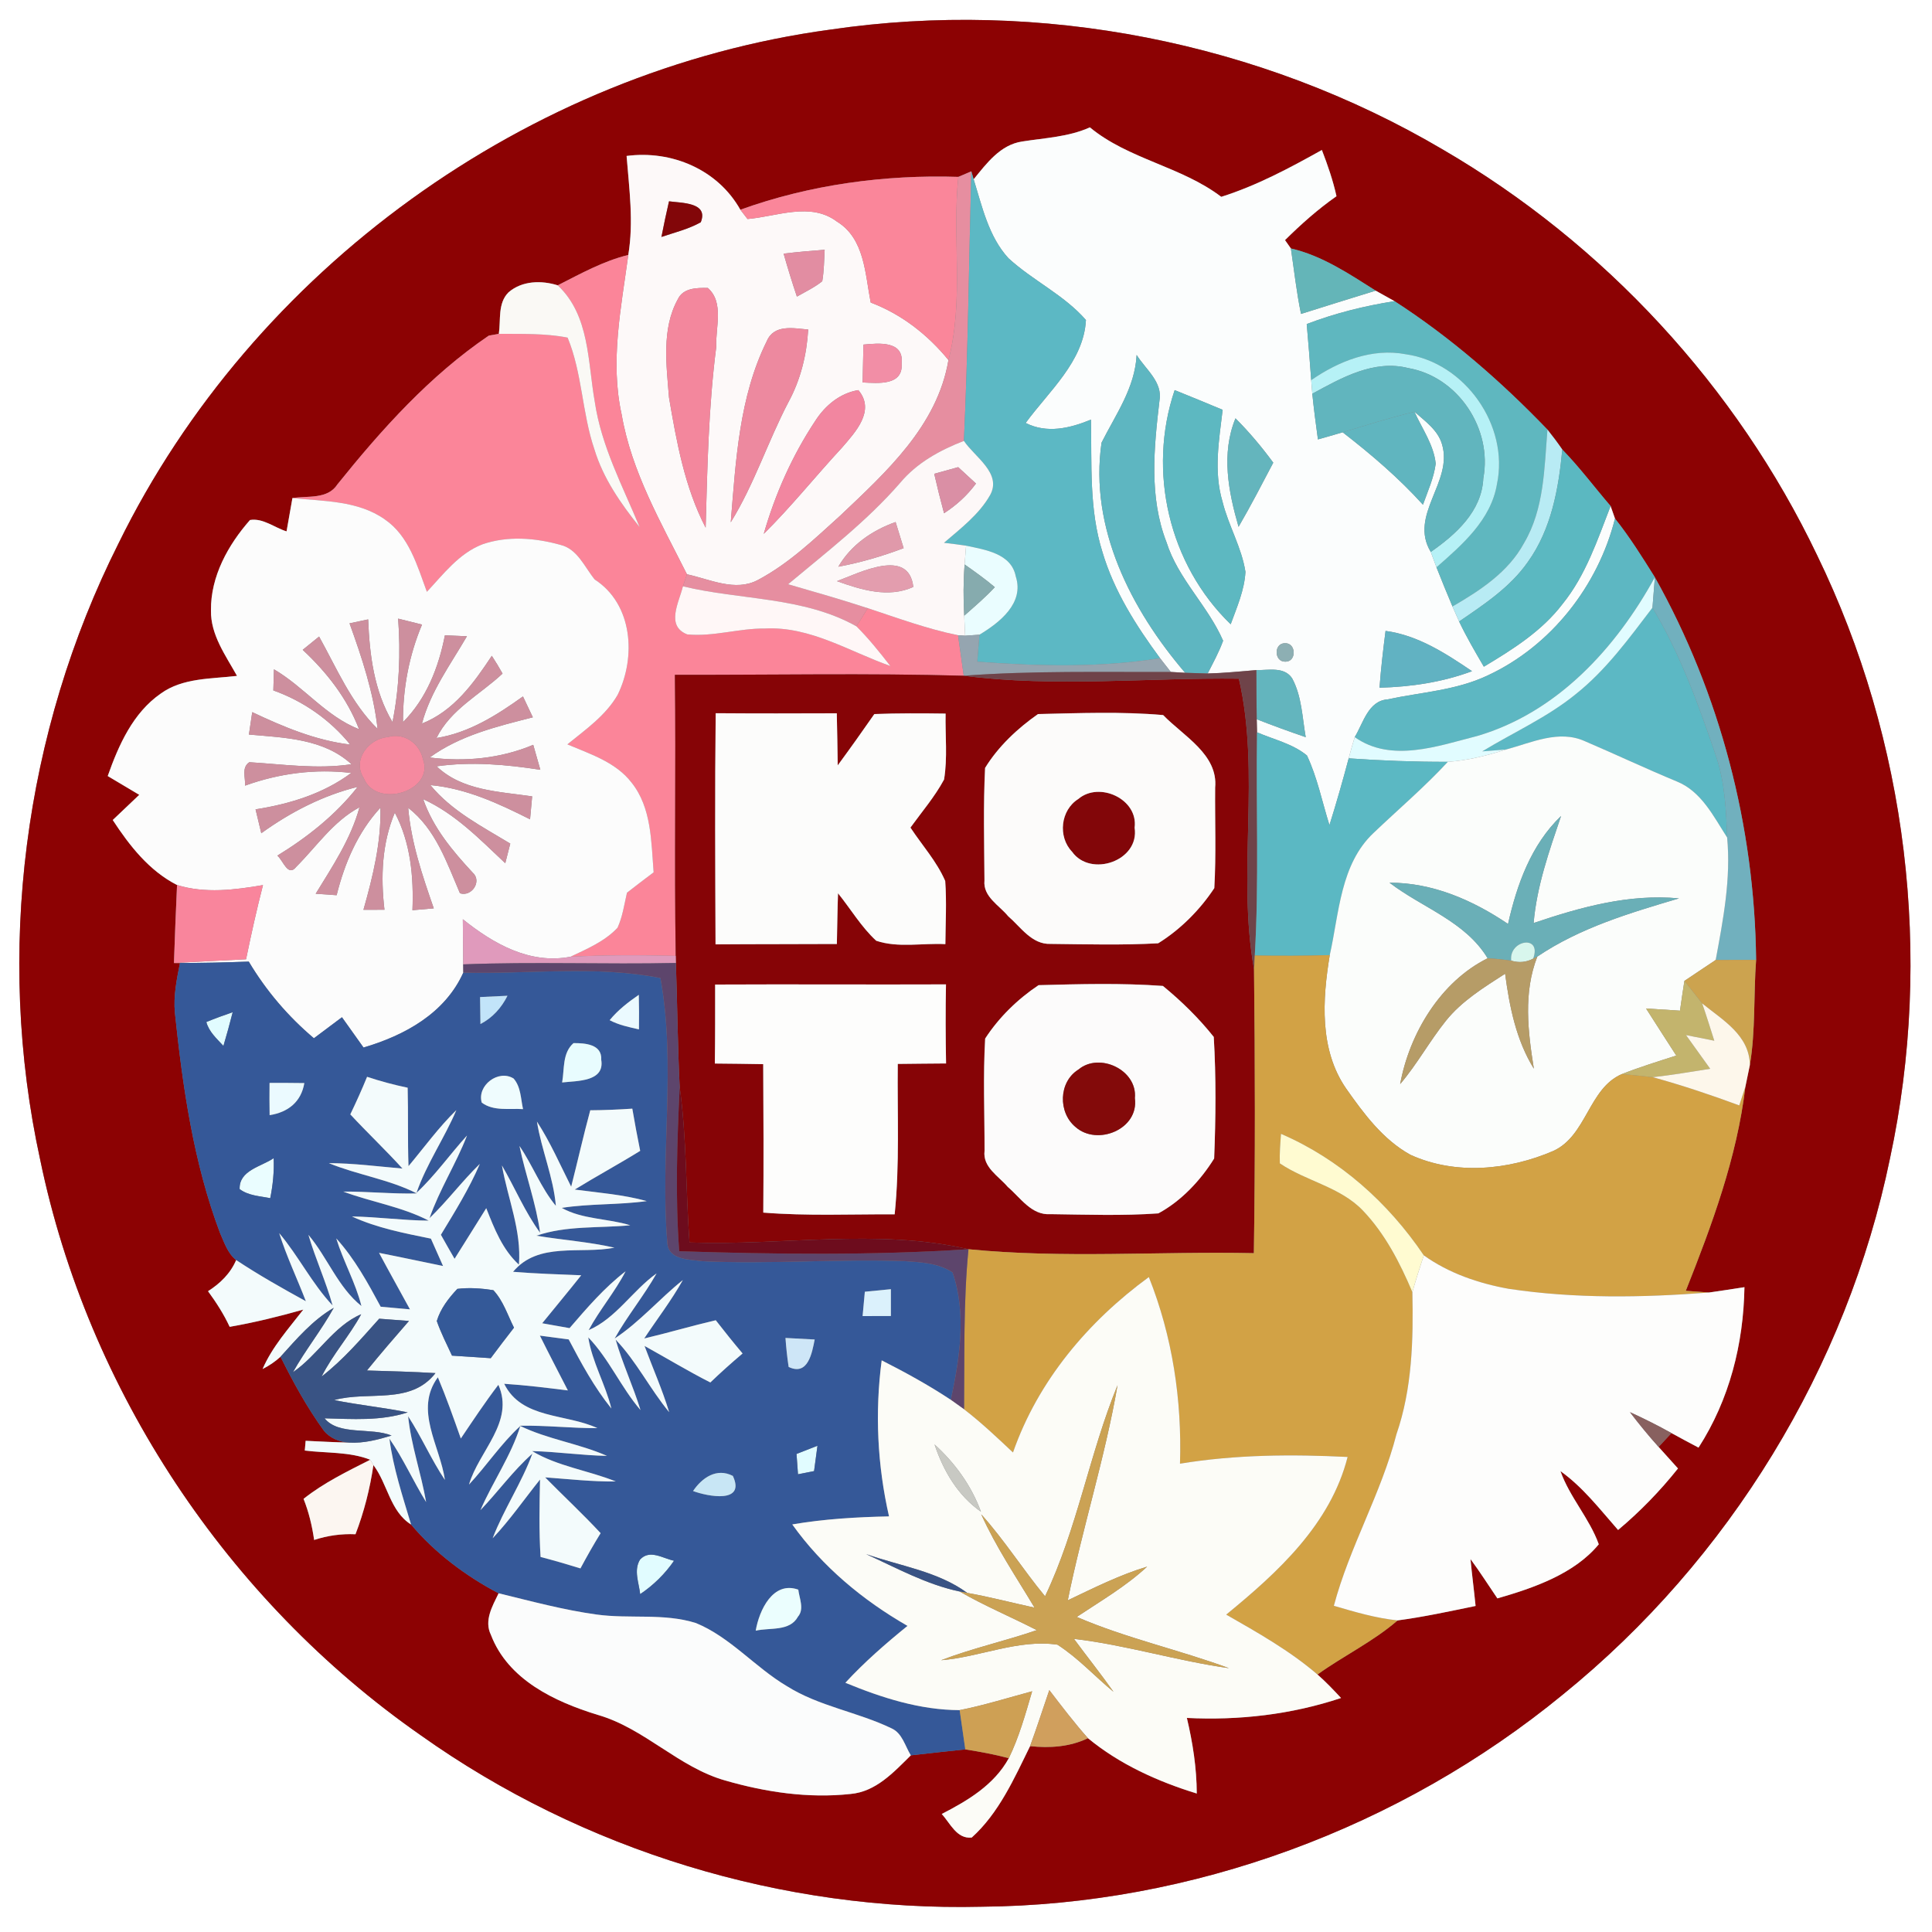<?xml version="1.0" encoding="UTF-8" ?>
<!DOCTYPE svg PUBLIC "-//W3C//DTD SVG 1.1//EN" "http://www.w3.org/Graphics/SVG/1.1/DTD/svg11.dtd">
<svg width="250pt" height="250pt" viewBox="0 0 250 250" version="1.1" xmlns="http://www.w3.org/2000/svg">
<rect x="0" y="0" width="250" height="250" fill="#808080" stroke="none"/>
<g id="#ffffffff">
<path fill="#ffffff" opacity="1.00" d=" M 0.00 0.00 L 250.00 0.00 L 250.00 250.00 L 0.00 250.00 L 0.00 0.00 M 107.45 3.83 C 68.30 9.13 32.71 34.87 15.33 70.33 C 3.07 94.73 -0.63 123.37 5.20 150.07 C 11.38 179.94 29.43 207.10 54.44 224.54 C 75.41 239.45 101.27 247.35 127.00 246.73 C 154.24 246.51 181.21 236.53 202.25 219.26 C 223.72 201.86 239.00 176.96 244.57 149.87 C 250.18 123.78 246.80 95.84 235.13 71.84 C 224.70 50.02 207.58 31.50 186.68 19.34 C 163.05 5.41 134.59 -0.16 107.45 3.83 Z" />
</g>
<g id="#8c0203ff">
<path fill="#8c0203" opacity="1.00" d=" M 107.45 3.83 C 134.59 -0.16 163.05 5.41 186.68 19.34 C 207.58 31.50 224.70 50.02 235.13 71.84 C 246.80 95.84 250.18 123.78 244.57 149.87 C 239.00 176.96 223.72 201.86 202.25 219.26 C 181.21 236.53 154.24 246.51 127.00 246.73 C 101.27 247.35 75.41 239.45 54.44 224.54 C 29.43 207.10 11.38 179.94 5.20 150.07 C -0.63 123.37 3.07 94.73 15.33 70.33 C 32.71 34.87 68.30 9.13 107.45 3.83 M 132.27 18.31 C 129.44 18.73 127.67 21.14 125.99 23.20 L 125.69 22.17 C 125.27 22.35 124.43 22.71 124.01 22.89 C 114.49 22.58 104.77 23.90 95.80 27.14 C 92.88 21.93 86.90 19.41 81.08 20.18 C 81.42 24.43 82.01 28.73 81.30 32.99 C 78.06 33.78 75.13 35.42 72.17 36.92 C 70.06 36.26 67.55 36.31 65.80 37.83 C 64.38 39.25 64.82 41.39 64.55 43.20 C 64.23 43.26 63.58 43.37 63.25 43.43 C 55.63 48.60 49.40 55.54 43.66 62.68 C 42.40 64.64 39.82 64.14 37.84 64.45 C 37.58 65.89 37.33 67.32 37.08 68.76 C 35.52 68.28 34.03 67.01 32.35 67.29 C 29.52 70.50 27.25 74.59 27.30 78.98 C 27.24 82.15 29.20 84.81 30.67 87.46 C 27.34 87.86 23.65 87.69 20.80 89.75 C 17.20 92.25 15.35 96.42 13.94 100.42 C 15.30 101.22 16.66 102.03 18.02 102.85 C 16.88 103.93 15.73 105.02 14.59 106.11 C 16.76 109.43 19.30 112.68 22.91 114.52 C 22.75 117.88 22.63 121.25 22.51 124.61 L 23.29 124.61 C 22.87 126.72 22.43 128.87 22.63 131.03 C 23.65 140.70 25.03 150.43 28.48 159.57 C 29.03 160.79 29.46 162.19 30.56 163.05 C 29.82 164.79 28.49 166.08 26.92 167.08 C 27.98 168.53 28.96 170.05 29.72 171.69 C 32.94 171.13 36.11 170.35 39.25 169.46 C 37.35 171.92 35.23 174.26 33.98 177.15 C 34.83 176.72 35.61 176.19 36.30 175.56 C 37.95 178.88 39.74 182.14 41.92 185.14 C 42.71 186.11 43.95 186.60 45.18 186.67 C 43.30 186.63 41.42 186.53 39.55 186.44 L 39.44 187.70 C 42.25 188.05 45.25 187.84 47.91 188.89 C 44.93 190.40 41.91 191.86 39.28 193.95 C 39.96 195.66 40.39 197.45 40.65 199.27 C 42.38 198.70 44.18 198.45 46.00 198.53 C 47.11 195.64 47.87 192.64 48.32 189.58 C 50.16 192.01 50.47 195.57 53.19 197.27 C 56.27 200.94 60.29 203.95 64.52 206.17 C 63.72 207.83 62.61 209.70 63.53 211.56 C 65.75 217.36 71.77 220.19 77.33 221.90 C 83.39 223.63 87.79 228.69 93.86 230.40 C 99.09 231.91 104.61 232.73 110.05 232.14 C 113.35 231.85 115.65 229.32 117.86 227.14 C 120.21 226.88 122.55 226.61 124.91 226.37 C 126.79 226.67 128.68 227.01 130.54 227.51 C 128.65 230.96 125.24 232.99 121.86 234.73 C 122.97 235.93 123.79 237.98 125.74 237.78 C 129.25 234.62 131.24 230.13 133.29 225.95 C 135.84 226.22 138.44 226.05 140.78 224.92 C 144.87 228.30 149.82 230.53 154.86 232.08 C 154.85 228.77 154.34 225.51 153.58 222.30 C 160.32 222.64 167.11 221.86 173.53 219.72 C 172.55 218.67 171.56 217.62 170.48 216.68 C 173.87 214.24 177.68 212.43 180.85 209.68 C 184.24 209.23 187.59 208.50 190.94 207.81 C 190.74 205.78 190.47 203.76 190.28 201.74 C 191.50 203.39 192.60 205.13 193.76 206.83 C 198.47 205.48 203.74 203.65 206.88 199.83 C 205.67 196.46 203.12 193.75 201.92 190.36 C 204.84 192.44 207.03 195.31 209.38 197.98 C 212.23 195.59 214.82 192.92 217.13 190.02 C 216.29 189.09 215.45 188.16 214.62 187.23 C 215.04 186.79 215.87 185.89 216.29 185.44 C 217.45 186.08 218.61 186.70 219.79 187.32 C 223.79 181.11 225.61 173.90 225.73 166.56 C 224.21 166.80 222.68 167.03 221.16 167.25 C 220.40 167.20 218.89 167.09 218.14 167.03 C 221.52 158.51 224.76 149.79 225.85 140.63 C 226.00 139.93 226.29 138.53 226.43 137.82 C 227.18 133.34 226.90 128.74 227.24 124.21 C 227.05 106.94 222.59 89.78 214.14 74.70 C 212.51 72.10 210.89 69.50 208.98 67.10 C 208.84 66.70 208.55 65.89 208.41 65.48 C 206.32 63.05 204.40 60.47 202.16 58.17 C 201.55 57.28 200.91 56.43 200.24 55.59 C 194.26 49.37 187.71 43.66 180.45 38.97 C 179.84 38.63 178.62 37.95 178.01 37.61 C 174.56 35.43 171.08 33.08 167.04 32.15 C 166.85 31.88 166.47 31.34 166.28 31.07 C 168.36 29.01 170.54 27.07 172.94 25.39 C 172.49 23.34 171.80 21.36 171.05 19.41 C 166.86 21.75 162.62 24.02 158.03 25.47 C 152.85 21.53 146.02 20.61 141.03 16.48 C 138.26 17.73 135.22 17.84 132.27 18.31 Z" />
</g>
<g id="#fbfdfdff">
<path fill="#fbfdfd" opacity="1.00" d=" M 132.27 18.31 C 135.22 17.84 138.26 17.73 141.03 16.48 C 146.02 20.61 152.85 21.53 158.03 25.47 C 162.62 24.02 166.86 21.75 171.05 19.41 C 171.80 21.36 172.49 23.34 172.94 25.39 C 170.54 27.07 168.36 29.01 166.28 31.07 C 166.47 31.34 166.85 31.88 167.04 32.15 C 167.46 34.98 167.77 37.82 168.35 40.62 C 171.57 39.61 174.78 38.60 178.01 37.61 C 178.62 37.95 179.84 38.63 180.45 38.97 C 176.57 39.58 172.75 40.53 169.09 41.93 C 169.30 44.35 169.50 46.77 169.67 49.19 C 169.71 49.63 169.77 50.51 169.81 50.95 C 170.01 52.93 170.27 54.89 170.54 56.86 C 171.60 56.56 172.67 56.26 173.74 55.94 C 177.44 58.80 180.99 61.84 184.13 65.31 C 184.75 63.56 185.54 61.85 185.78 60.00 C 185.53 57.55 184.01 55.47 183.03 53.28 C 184.39 54.49 186.07 55.65 186.60 57.50 C 188.06 62.38 182.26 66.64 185.14 71.42 C 185.33 71.92 185.70 72.91 185.88 73.41 C 186.55 75.11 187.24 76.80 187.95 78.48 C 188.17 78.97 188.60 79.94 188.81 80.42 C 189.76 82.43 190.89 84.35 192.01 86.27 C 195.75 84.03 199.54 81.65 202.21 78.13 C 205.20 74.43 206.71 69.86 208.41 65.48 C 208.55 65.89 208.84 66.70 208.98 67.10 C 206.79 75.81 200.70 83.60 192.51 87.40 C 188.44 89.34 183.88 89.57 179.54 90.50 C 177.03 90.70 176.40 93.59 175.30 95.38 C 175.02 96.29 174.76 97.21 174.52 98.13 C 173.75 101.03 172.93 103.91 172.03 106.77 C 171.08 103.76 170.47 100.62 169.12 97.76 C 167.26 96.23 164.83 95.70 162.66 94.76 C 162.65 94.34 162.63 93.49 162.62 93.07 C 164.71 93.89 166.83 94.66 168.96 95.39 C 168.51 92.84 168.46 90.12 167.21 87.79 C 166.19 86.22 164.13 86.74 162.57 86.71 C 160.47 86.88 158.37 87.10 156.27 87.15 C 156.98 85.76 157.74 84.38 158.27 82.91 C 156.31 78.39 152.44 74.91 150.94 70.15 C 148.67 64.30 149.32 57.95 150.03 51.88 C 150.49 49.44 148.24 47.80 147.08 45.93 C 146.86 50.20 144.38 53.62 142.54 57.28 C 140.94 68.30 146.37 78.90 153.36 87.06 C 152.90 87.03 151.96 86.98 151.50 86.95 C 151.15 86.51 150.45 85.61 150.11 85.17 C 147.01 80.97 144.16 76.49 142.66 71.45 C 140.91 65.91 141.29 60.03 141.17 54.30 C 138.45 55.42 135.48 56.13 132.72 54.73 C 135.71 50.63 140.23 46.79 140.52 41.41 C 137.68 38.15 133.64 36.31 130.49 33.41 C 127.92 30.60 127.09 26.73 125.99 23.20 C 127.67 21.14 129.44 18.73 132.27 18.31 M 152.00 50.48 C 148.45 61.00 151.26 73.05 159.25 80.78 C 160.05 78.58 161.03 76.37 161.16 74.00 C 160.67 70.82 158.95 68.00 158.19 64.90 C 157.03 61.02 157.74 56.96 158.21 53.03 C 156.14 52.17 154.08 51.31 152.00 50.48 M 160.27 68.17 C 161.85 65.45 163.30 62.65 164.76 59.87 C 163.27 57.84 161.65 55.91 159.87 54.13 C 158.00 58.70 158.95 63.60 160.27 68.17 M 179.29 81.64 C 178.98 84.08 178.69 86.53 178.51 88.99 C 182.59 88.88 186.65 88.28 190.48 86.85 C 187.06 84.54 183.48 82.20 179.29 81.64 M 166.28 83.23 C 164.80 83.22 164.86 85.66 166.32 85.62 C 167.80 85.65 167.74 83.18 166.28 83.23 Z" />
</g>
<g id="#fdf9f9ff">
<path fill="#fdf9f9" opacity="1.00" d=" M 81.08 20.18 C 86.90 19.41 92.88 21.93 95.80 27.14 C 96.03 27.44 96.50 28.04 96.73 28.34 C 100.54 28.02 104.88 26.09 108.31 28.68 C 111.90 30.88 111.94 35.47 112.67 39.15 C 116.66 40.66 120.04 43.30 122.73 46.59 C 121.29 55.12 114.67 61.08 108.72 66.73 C 105.38 69.75 102.08 72.93 98.07 75.05 C 95.14 76.61 91.85 74.95 88.89 74.31 C 85.55 67.65 81.72 61.07 80.44 53.63 C 78.92 46.78 80.38 39.81 81.30 32.99 C 82.01 28.73 81.42 24.43 81.08 20.18 M 86.57 26.05 C 86.22 27.58 85.89 29.11 85.59 30.66 C 87.30 30.08 89.09 29.65 90.68 28.76 C 91.72 26.17 88.21 26.28 86.57 26.05 M 101.40 32.82 C 101.93 34.69 102.50 36.54 103.12 38.38 C 104.23 37.75 105.40 37.19 106.40 36.39 C 106.63 35.04 106.64 33.67 106.71 32.32 C 104.94 32.45 103.17 32.61 101.40 32.82 M 87.70 38.74 C 85.59 42.58 86.24 47.24 86.57 51.44 C 87.55 57.18 88.60 63.06 91.31 68.28 C 91.53 60.47 91.68 52.66 92.68 44.91 C 92.57 42.41 93.73 39.13 91.59 37.26 C 90.17 37.24 88.40 37.24 87.70 38.74 M 99.22 44.15 C 95.64 51.35 95.21 59.68 94.56 67.58 C 97.60 62.67 99.36 57.12 102.03 52.02 C 103.60 49.13 104.39 45.91 104.58 42.64 C 102.69 42.48 100.16 41.92 99.22 44.15 M 111.73 44.59 C 111.69 46.23 111.65 47.86 111.62 49.49 C 113.61 49.58 116.92 49.95 116.67 46.98 C 116.97 44.05 113.66 44.41 111.73 44.59 M 105.49 54.47 C 102.52 58.95 100.31 63.92 98.83 69.08 C 102.40 65.55 105.53 61.62 108.94 57.94 C 110.68 55.92 113.32 53.14 111.07 50.48 C 108.69 50.87 106.76 52.48 105.49 54.47 Z" />
</g>
<g id="#fa869aff">
<path fill="#fa869a" opacity="1.00" d=" M 95.80 27.14 C 104.77 23.90 114.49 22.58 124.01 22.89 C 123.19 30.77 124.77 38.83 122.73 46.59 C 120.04 43.30 116.66 40.66 112.67 39.15 C 111.94 35.47 111.90 30.88 108.31 28.68 C 104.88 26.09 100.54 28.02 96.73 28.34 C 96.50 28.04 96.03 27.44 95.80 27.14 Z" />
</g>
<g id="#e68ea0ff">
<path fill="#e68ea0" opacity="1.00" d=" M 124.01 22.89 C 124.43 22.71 125.27 22.35 125.69 22.17 C 125.38 33.80 125.27 45.44 124.73 57.05 C 121.63 58.25 118.64 59.89 116.48 62.48 C 112.19 67.42 106.98 71.42 101.98 75.60 C 105.43 76.60 108.88 77.58 112.29 78.70 C 111.93 79.29 111.19 80.46 110.83 81.05 C 103.94 77.18 95.84 77.68 88.37 75.87 C 88.50 75.48 88.76 74.70 88.89 74.31 C 91.85 74.95 95.14 76.61 98.07 75.05 C 102.08 72.93 105.38 69.75 108.72 66.73 C 114.67 61.08 121.29 55.12 122.73 46.59 C 124.77 38.83 123.19 30.77 124.01 22.89 Z" />
</g>
<g id="#5cb8c4ff">
<path fill="#5cb8c4" opacity="1.00" d=" M 125.69 22.17 L 125.99 23.20 C 127.09 26.73 127.92 30.60 130.49 33.41 C 133.64 36.31 137.68 38.15 140.52 41.41 C 140.23 46.79 135.71 50.63 132.72 54.73 C 135.48 56.13 138.45 55.42 141.17 54.30 C 141.29 60.03 140.91 65.91 142.66 71.45 C 144.16 76.49 147.01 80.97 150.11 85.17 C 142.28 86.42 134.33 86.21 126.46 85.62 C 126.55 84.46 126.64 83.29 126.74 82.13 C 129.33 80.57 132.57 78.06 131.44 74.59 C 130.87 71.61 127.47 71.14 125.01 70.61 C 124.06 70.47 123.10 70.35 122.15 70.24 C 124.31 68.38 126.67 66.60 128.11 64.08 C 129.70 61.24 126.10 59.12 124.73 57.05 C 125.27 45.44 125.38 33.80 125.69 22.17 Z" />
<path fill="#5cb8c4" opacity="1.00" d=" M 203.88 89.84 C 207.83 86.71 210.80 82.60 213.83 78.63 C 217.43 84.62 219.81 91.23 222.05 97.82 C 223.20 101.21 223.37 104.82 223.49 108.37 C 221.74 105.66 220.17 102.42 217.00 101.13 C 212.99 99.47 209.06 97.61 205.08 95.91 C 201.72 94.39 198.18 96.10 194.91 96.98 C 194.14 97.04 192.58 97.17 191.80 97.23 C 195.83 94.77 200.20 92.84 203.88 89.84 Z" />
</g>
<g id="#820609ff">
<path fill="#820609" opacity="1.00" d=" M 86.57 26.05 C 88.21 26.28 91.72 26.17 90.68 28.76 C 89.09 29.65 87.30 30.08 85.59 30.66 C 85.89 29.11 86.22 27.58 86.57 26.05 Z" />
<path fill="#820609" opacity="1.00" d=" M 139.53 103.39 C 142.24 101.07 147.31 103.40 146.82 107.10 C 147.49 111.41 141.11 113.58 138.72 110.21 C 136.86 108.27 137.23 104.83 139.53 103.39 Z" />
</g>
<g id="#e28da2ff">
<path fill="#e28da2" opacity="1.00" d=" M 101.40 32.82 C 103.17 32.61 104.94 32.45 106.71 32.32 C 106.64 33.67 106.63 35.04 106.40 36.39 C 105.40 37.19 104.23 37.75 103.12 38.38 C 102.50 36.54 101.93 34.69 101.40 32.82 Z" />
</g>
<g id="#64b5b8ff">
<path fill="#64b5b8" opacity="1.00" d=" M 167.04 32.15 C 171.08 33.08 174.56 35.43 178.01 37.61 C 174.78 38.60 171.57 39.61 168.35 40.62 C 167.77 37.82 167.46 34.98 167.04 32.15 Z" />
</g>
<g id="#fb8599ff">
<path fill="#fb8599" opacity="1.00" d=" M 72.17 36.92 C 75.13 35.42 78.06 33.78 81.30 32.99 C 80.38 39.81 78.92 46.78 80.44 53.63 C 81.72 61.07 85.55 67.65 88.89 74.31 C 88.76 74.70 88.50 75.48 88.37 75.87 C 87.87 77.94 86.11 80.98 88.92 82.09 C 92.30 82.42 95.63 81.29 99.01 81.33 C 104.84 81.03 109.91 84.31 115.21 86.18 C 113.83 84.40 112.42 82.64 110.83 81.05 C 111.19 80.46 111.93 79.29 112.29 78.70 C 116.15 79.97 119.98 81.39 123.97 82.20 C 124.22 83.95 124.46 85.69 124.71 87.44 C 112.25 87.09 99.79 87.35 87.33 87.32 C 87.48 99.44 87.24 111.56 87.44 123.69 C 82.90 123.58 78.36 123.56 73.82 123.80 C 75.97 122.78 78.25 121.82 79.91 120.05 C 80.56 118.62 80.78 117.04 81.13 115.52 C 82.27 114.63 83.42 113.75 84.58 112.88 C 84.26 108.92 84.33 104.51 81.71 101.25 C 79.67 98.61 76.36 97.57 73.42 96.32 C 75.77 94.41 78.37 92.60 79.92 89.92 C 82.33 85.02 81.89 78.18 76.96 74.99 C 75.64 73.38 74.73 71.02 72.50 70.50 C 69.24 69.59 65.65 69.31 62.41 70.44 C 59.39 71.61 57.38 74.29 55.24 76.58 C 53.99 73.20 52.93 69.35 49.78 67.20 C 46.32 64.76 41.88 64.87 37.84 64.45 C 39.82 64.14 42.40 64.64 43.66 62.68 C 49.40 55.54 55.63 48.60 63.25 43.43 C 63.58 43.37 64.23 43.26 64.55 43.20 C 67.52 43.22 70.52 43.12 73.45 43.69 C 75.35 48.30 75.31 53.43 76.91 58.13 C 78.05 61.90 80.33 65.17 82.77 68.21 C 80.57 62.90 77.80 57.72 76.96 51.96 C 76.04 46.80 76.32 40.81 72.17 36.92 Z" />
</g>
<g id="#faf9f5ff">
<path fill="#faf9f5" opacity="1.00" d=" M 65.80 37.83 C 67.55 36.31 70.06 36.26 72.17 36.92 C 76.32 40.81 76.04 46.80 76.96 51.96 C 77.80 57.72 80.57 62.90 82.77 68.21 C 80.33 65.17 78.05 61.90 76.91 58.13 C 75.31 53.43 75.35 48.30 73.45 43.69 C 70.52 43.12 67.52 43.22 64.55 43.20 C 64.82 41.39 64.38 39.25 65.80 37.83 Z" />
</g>
<g id="#f3879dff">
<path fill="#f3879d" opacity="1.00" d=" M 87.70 38.74 C 88.40 37.24 90.17 37.24 91.59 37.26 C 93.73 39.13 92.57 42.41 92.68 44.91 C 91.68 52.66 91.53 60.47 91.31 68.28 C 88.60 63.06 87.55 57.18 86.57 51.44 C 86.24 47.24 85.59 42.58 87.70 38.74 Z" />
</g>
<g id="#5fb7bfff">
<path fill="#5fb7bf" opacity="1.00" d=" M 180.45 38.97 C 187.71 43.66 194.26 49.37 200.24 55.59 C 199.83 60.56 199.83 65.86 197.20 70.29 C 195.18 74.03 191.52 76.41 187.95 78.48 C 187.24 76.80 186.55 75.11 185.88 73.41 C 189.22 70.48 192.94 67.27 193.71 62.63 C 195.30 55.06 189.57 46.92 181.91 45.84 C 177.54 45.00 173.21 46.74 169.67 49.19 C 169.50 46.77 169.30 44.35 169.09 41.93 C 172.75 40.53 176.57 39.58 180.45 38.97 Z" />
</g>
<g id="#ed899fff">
<path fill="#ed899f" opacity="1.00" d=" M 99.22 44.15 C 100.16 41.92 102.69 42.48 104.58 42.64 C 104.39 45.91 103.60 49.13 102.03 52.02 C 99.36 57.12 97.60 62.67 94.56 67.58 C 95.21 59.68 95.64 51.35 99.22 44.15 Z" />
</g>
<g id="#f28ea6ff">
<path fill="#f28ea6" opacity="1.00" d=" M 111.73 44.59 C 113.66 44.41 116.97 44.05 116.67 46.98 C 116.92 49.95 113.61 49.58 111.62 49.49 C 111.65 47.86 111.69 46.23 111.73 44.59 Z" />
</g>
<g id="#5eb6c1ff">
<path fill="#5eb6c1" opacity="1.00" d=" M 147.08 45.93 C 148.24 47.80 150.49 49.44 150.03 51.88 C 149.32 57.95 148.67 64.30 150.94 70.15 C 152.44 74.91 156.31 78.39 158.27 82.91 C 157.74 84.38 156.98 85.76 156.27 87.15 C 155.54 87.13 154.09 87.08 153.36 87.06 C 146.37 78.90 140.94 68.30 142.54 57.28 C 144.38 53.62 146.86 50.20 147.08 45.93 Z" />
</g>
<g id="#b6f1f6ff">
<path fill="#b6f1f6" opacity="1.00" d=" M 169.67 49.19 C 173.21 46.74 177.54 45.00 181.91 45.84 C 189.57 46.92 195.30 55.06 193.71 62.63 C 192.94 67.27 189.22 70.48 185.88 73.41 C 185.70 72.91 185.33 71.92 185.14 71.42 C 188.40 69.15 191.74 66.16 191.94 61.89 C 193.14 55.49 188.68 48.75 182.23 47.63 C 177.77 46.50 173.57 48.90 169.81 50.95 C 169.77 50.51 169.71 49.63 169.67 49.19 Z" />
</g>
<g id="#61b5beff">
<path fill="#61b5be" opacity="1.00" d=" M 169.81 50.95 C 173.57 48.90 177.77 46.50 182.23 47.63 C 188.68 48.75 193.14 55.49 191.94 61.89 C 191.74 66.16 188.40 69.15 185.14 71.42 C 182.26 66.64 188.06 62.38 186.60 57.50 C 186.07 55.65 184.39 54.49 183.03 53.28 C 179.89 54.04 176.82 55.01 173.74 55.94 C 172.67 56.26 171.60 56.56 170.54 56.86 C 170.27 54.89 170.01 52.93 169.81 50.95 Z" />
</g>
<g id="#f286a0ff">
<path fill="#f286a0" opacity="1.00" d=" M 105.49 54.47 C 106.76 52.48 108.69 50.87 111.07 50.48 C 113.32 53.14 110.68 55.92 108.94 57.94 C 105.53 61.62 102.40 65.55 98.83 69.08 C 100.31 63.92 102.52 58.95 105.49 54.47 Z" />
</g>
<g id="#5db8c1ff">
<path fill="#5db8c1" opacity="1.00" d=" M 152.00 50.48 C 154.08 51.31 156.14 52.17 158.21 53.03 C 157.74 56.96 157.03 61.02 158.19 64.90 C 158.95 68.00 160.67 70.82 161.16 74.00 C 161.03 76.37 160.05 78.58 159.25 80.78 C 151.26 73.05 148.45 61.00 152.00 50.48 Z" />
</g>
<g id="#60b5bfff">
<path fill="#60b5bf" opacity="1.00" d=" M 173.74 55.94 C 176.82 55.01 179.89 54.04 183.03 53.28 C 184.01 55.47 185.53 57.55 185.78 60.00 C 185.54 61.85 184.75 63.56 184.13 65.31 C 180.99 61.84 177.44 58.80 173.74 55.94 Z" />
</g>
<g id="#64b5bdff">
<path fill="#64b5bd" opacity="1.00" d=" M 160.27 68.17 C 158.95 63.60 158.00 58.70 159.87 54.13 C 161.65 55.91 163.27 57.84 164.76 59.87 C 163.30 62.65 161.85 65.45 160.27 68.17 Z" />
</g>
<g id="#b8ebf4ff">
<path fill="#b8ebf4" opacity="1.00" d=" M 200.24 55.59 C 200.91 56.43 201.55 57.28 202.16 58.17 C 201.69 63.22 200.74 68.47 197.73 72.68 C 195.45 75.97 192.06 78.20 188.81 80.42 C 188.60 79.94 188.17 78.97 187.95 78.48 C 191.52 76.41 195.18 74.03 197.20 70.29 C 199.83 65.86 199.83 60.56 200.24 55.59 Z" />
</g>
<g id="#fdf8f8ff">
<path fill="#fdf8f8" opacity="1.00" d=" M 116.48 62.48 C 118.64 59.89 121.63 58.25 124.73 57.05 C 126.10 59.12 129.70 61.24 128.11 64.08 C 126.67 66.60 124.31 68.38 122.15 70.24 C 123.10 70.35 124.06 70.47 125.01 70.61 C 124.97 71.22 124.87 72.43 124.82 73.04 C 124.65 75.25 124.65 77.46 124.77 79.67 C 124.80 80.32 124.86 81.61 124.89 82.26 L 123.97 82.20 C 119.98 81.39 116.15 79.97 112.29 78.70 C 108.88 77.58 105.43 76.60 101.98 75.60 C 106.98 71.42 112.19 67.42 116.48 62.48 M 120.89 61.31 C 121.28 63.02 121.70 64.72 122.16 66.41 C 123.76 65.38 125.16 64.10 126.29 62.57 C 125.72 62.04 124.56 60.98 123.99 60.45 C 123.21 60.67 121.67 61.10 120.89 61.31 M 108.48 73.33 C 111.37 72.80 114.19 71.96 116.93 70.93 C 116.59 69.80 116.24 68.68 115.89 67.55 C 112.85 68.64 110.14 70.49 108.48 73.33 M 108.30 75.20 C 111.43 76.32 114.96 77.42 118.18 75.95 C 117.60 70.80 111.18 74.14 108.30 75.20 Z" />
</g>
<g id="#5bb8c1ff">
<path fill="#5bb8c1" opacity="1.00" d=" M 202.16 58.17 C 204.40 60.47 206.32 63.05 208.41 65.48 C 206.71 69.86 205.20 74.43 202.21 78.13 C 199.54 81.65 195.75 84.03 192.01 86.27 C 190.89 84.35 189.76 82.43 188.81 80.42 C 192.06 78.20 195.45 75.97 197.73 72.68 C 200.74 68.47 201.69 63.22 202.16 58.17 Z" />
</g>
<g id="#da8fa5ff">
<path fill="#da8fa5" opacity="1.00" d=" M 120.89 61.31 C 121.67 61.10 123.21 60.67 123.99 60.45 C 124.56 60.98 125.72 62.04 126.29 62.57 C 125.16 64.10 123.76 65.38 122.16 66.41 C 121.70 64.72 121.28 63.02 120.89 61.31 Z" />
</g>
<g id="#fcfcfcff">
<path fill="#fcfcfc" opacity="1.00" d=" M 37.08 68.76 C 37.33 67.32 37.58 65.89 37.84 64.45 C 41.88 64.87 46.32 64.76 49.78 67.20 C 52.93 69.35 53.99 73.20 55.24 76.58 C 57.38 74.29 59.39 71.61 62.41 70.44 C 65.65 69.31 69.24 69.59 72.50 70.50 C 74.73 71.02 75.64 73.38 76.96 74.99 C 81.89 78.18 82.33 85.02 79.92 89.92 C 78.37 92.60 75.77 94.41 73.42 96.32 C 76.36 97.57 79.67 98.61 81.71 101.25 C 84.33 104.51 84.26 108.92 84.58 112.88 C 83.42 113.75 82.27 114.63 81.13 115.52 C 80.78 117.04 80.56 118.62 79.91 120.05 C 78.25 121.82 75.97 122.78 73.82 123.80 C 68.55 124.82 63.83 122.11 59.89 118.95 C 59.91 120.89 59.93 122.84 59.94 124.79 L 59.95 125.86 C 57.57 131.14 52.37 133.98 47.04 135.55 C 46.11 134.24 45.18 132.93 44.25 131.63 C 43.04 132.53 41.83 133.44 40.62 134.35 C 37.28 131.53 34.43 128.19 32.19 124.43 C 29.23 124.54 26.26 124.61 23.29 124.61 L 22.51 124.61 C 25.62 124.44 28.73 124.29 31.84 124.13 C 32.50 120.92 33.21 117.71 34.03 114.53 C 30.36 115.16 26.54 115.64 22.91 114.52 C 19.30 112.68 16.76 109.43 14.59 106.11 C 15.73 105.02 16.88 103.93 18.02 102.85 C 16.66 102.03 15.30 101.22 13.94 100.42 C 15.35 96.42 17.20 92.25 20.80 89.75 C 23.65 87.69 27.34 87.86 30.67 87.46 C 29.20 84.81 27.24 82.15 27.30 78.98 C 27.25 74.59 29.52 70.50 32.35 67.29 C 34.03 67.01 35.52 68.28 37.08 68.76 M 45.23 80.66 C 46.83 85.10 48.34 89.61 48.86 94.32 C 45.44 90.96 43.58 86.49 41.29 82.37 C 40.76 82.80 39.70 83.66 39.17 84.09 C 42.27 86.98 44.93 90.37 46.46 94.36 C 42.17 92.69 39.35 88.88 35.45 86.61 C 35.43 87.30 35.39 88.66 35.37 89.34 C 39.27 90.73 42.71 93.14 45.32 96.35 C 40.84 95.81 36.68 94.06 32.64 92.15 C 32.53 92.87 32.31 94.32 32.21 95.05 C 36.81 95.46 41.87 95.57 45.48 98.89 C 41.08 99.56 36.66 98.90 32.26 98.63 C 31.22 99.32 31.78 100.63 31.71 101.66 C 36.11 100.07 40.80 99.46 45.45 100.02 C 41.84 102.71 37.48 104.04 33.07 104.73 C 33.32 105.76 33.56 106.79 33.81 107.82 C 37.58 105.10 41.75 102.94 46.28 101.82 C 43.44 105.44 39.80 108.32 35.89 110.72 C 36.65 111.35 37.26 113.54 38.34 112.16 C 40.99 109.51 43.12 106.28 46.52 104.46 C 45.40 108.55 43.04 112.08 40.85 115.65 C 41.53 115.69 42.88 115.79 43.56 115.84 C 44.59 111.70 46.30 107.68 49.23 104.51 C 49.33 109.02 48.25 113.42 47.03 117.73 C 47.71 117.73 49.07 117.72 49.75 117.72 C 49.25 113.49 49.41 109.14 51.09 105.16 C 53.14 109.05 53.54 113.46 53.37 117.78 C 54.06 117.72 55.44 117.60 56.13 117.54 C 54.66 113.31 53.20 109.03 52.82 104.53 C 56.38 107.30 57.81 111.61 59.52 115.59 C 61.05 116.08 62.41 114.02 61.16 112.91 C 58.54 110.09 56.04 107.10 54.76 103.41 C 58.92 105.31 62.11 108.62 65.38 111.70 C 65.55 111.07 65.87 109.79 66.03 109.16 C 62.37 106.94 58.46 104.96 55.69 101.59 C 60.30 102.01 64.52 103.97 68.59 106.02 C 68.66 105.28 68.79 103.80 68.86 103.05 C 64.59 102.42 59.81 102.33 56.50 99.16 C 60.97 98.53 65.48 98.92 69.92 99.61 C 69.61 98.53 69.31 97.46 69.00 96.38 C 64.77 98.16 60.13 98.60 55.60 98.02 C 59.54 95.15 64.32 94.00 68.95 92.82 C 68.52 91.92 68.09 91.01 67.67 90.12 C 64.28 92.55 60.68 94.83 56.48 95.50 C 58.33 91.76 62.12 89.89 65.03 87.16 C 64.59 86.38 64.13 85.61 63.64 84.86 C 61.30 88.40 58.71 92.01 54.60 93.63 C 55.71 89.47 58.29 86.00 60.42 82.33 C 59.71 82.30 58.28 82.24 57.57 82.21 C 56.76 86.35 55.18 90.41 52.15 93.44 C 52.12 89.11 52.93 84.81 54.61 80.82 C 53.58 80.56 52.55 80.30 51.52 80.05 C 51.85 84.52 51.67 89.03 50.79 93.44 C 48.40 89.42 47.82 84.73 47.64 80.15 C 47.04 80.28 45.84 80.53 45.23 80.66 Z" />
</g>
<g id="#5db7c2ff">
<path fill="#5db7c2" opacity="1.00" d=" M 208.98 67.10 C 210.89 69.50 212.51 72.10 214.14 74.70 C 209.10 83.87 201.51 92.19 191.18 95.23 C 186.10 96.52 180.03 98.75 175.30 95.38 C 176.40 93.59 177.03 90.70 179.54 90.50 C 183.88 89.57 188.44 89.34 192.51 87.40 C 200.70 83.60 206.79 75.81 208.98 67.10 Z" />
</g>
<g id="#e099aaff">
<path fill="#e099aa" opacity="1.00" d=" M 108.48 73.33 C 110.14 70.49 112.85 68.64 115.89 67.55 C 116.24 68.68 116.59 69.80 116.93 70.93 C 114.19 71.96 111.37 72.80 108.48 73.33 Z" />
</g>
<g id="#eafdffff">
<path fill="#eafdff" opacity="1.00" d=" M 125.01 70.61 C 127.47 71.14 130.87 71.61 131.44 74.59 C 132.57 78.06 129.33 80.57 126.74 82.13 C 126.28 82.16 125.36 82.23 124.89 82.26 C 124.86 81.61 124.80 80.32 124.77 79.67 C 126.12 78.48 127.50 77.30 128.73 75.98 C 127.48 74.92 126.15 73.98 124.82 73.04 C 124.87 72.43 124.97 71.22 125.01 70.61 Z" />
<path fill="#eafdff" opacity="1.00" d=" M 31.01 153.87 C 30.92 151.43 33.81 150.97 35.41 149.87 C 35.49 151.60 35.31 153.34 34.97 155.04 C 33.62 154.77 32.16 154.73 31.01 153.87 Z" />
</g>
<g id="#e39daeff">
<path fill="#e39dae" opacity="1.00" d=" M 108.30 75.20 C 111.18 74.14 117.60 70.80 118.18 75.95 C 114.96 77.42 111.43 76.32 108.30 75.20 Z" />
</g>
<g id="#86abaeff">
<path fill="#86abae" opacity="1.00" d=" M 124.77 79.67 C 124.65 77.46 124.65 75.25 124.82 73.04 C 126.15 73.98 127.48 74.92 128.73 75.98 C 127.50 77.30 126.12 78.48 124.77 79.67 Z" />
</g>
<g id="#e1fcffff">
<path fill="#e1fcff" opacity="1.00" d=" M 191.18 95.23 C 201.51 92.19 209.10 83.87 214.14 74.70 C 214.04 76.01 213.94 77.32 213.83 78.63 C 210.80 82.60 207.83 86.71 203.88 89.84 C 200.20 92.84 195.83 94.77 191.80 97.23 C 192.58 97.17 194.14 97.04 194.91 96.98 C 192.45 97.76 189.94 98.41 187.35 98.58 C 183.07 98.59 178.79 98.43 174.52 98.13 C 174.76 97.21 175.02 96.29 175.30 95.38 C 180.03 98.75 186.10 96.52 191.18 95.23 Z" />
<path fill="#e1fcff" opacity="1.00" d=" M 26.70 132.25 C 27.82 131.79 28.96 131.37 30.11 130.98 C 29.74 132.44 29.34 133.90 28.91 135.34 C 28.05 134.40 27.04 133.52 26.70 132.25 Z" />
<path fill="#e1fcff" opacity="1.00" d=" M 103.07 188.14 C 103.97 187.78 104.88 187.43 105.78 187.08 C 105.64 188.17 105.49 189.27 105.34 190.36 C 104.82 190.47 103.78 190.67 103.26 190.77 C 103.21 190.11 103.12 188.80 103.07 188.14 Z" />
<path fill="#e1fcff" opacity="1.00" d=" M 82.82 201.81 C 84.08 200.44 85.77 201.66 87.22 201.96 C 86.04 203.67 84.56 205.12 82.84 206.28 C 82.68 204.81 81.97 203.20 82.82 201.81 Z" />
</g>
<g id="#71b0beff">
<path fill="#71b0be" opacity="1.00" d=" M 214.14 74.70 C 222.59 89.78 227.05 106.94 227.24 124.21 C 225.49 124.22 223.75 124.22 222.01 124.22 C 222.98 118.99 224.00 113.70 223.49 108.37 C 223.37 104.82 223.20 101.21 222.05 97.82 C 219.81 91.23 217.43 84.62 213.83 78.63 C 213.94 77.32 214.04 76.01 214.14 74.70 Z" />
</g>
<g id="#fff7f7ff">
<path fill="#fff7f7" opacity="1.00" d=" M 88.92 82.09 C 86.11 80.98 87.87 77.94 88.37 75.87 C 95.84 77.68 103.94 77.18 110.83 81.05 C 112.42 82.64 113.83 84.40 115.21 86.18 C 109.91 84.31 104.84 81.03 99.01 81.33 C 95.63 81.29 92.30 82.42 88.92 82.09 Z" />
</g>
<g id="#cd8f9eff">
<path fill="#cd8f9e" opacity="1.00" d=" M 45.23 80.66 C 45.84 80.53 47.04 80.28 47.64 80.15 C 47.82 84.73 48.40 89.42 50.79 93.44 C 51.67 89.03 51.85 84.52 51.52 80.05 C 52.55 80.30 53.58 80.56 54.61 80.82 C 52.93 84.81 52.12 89.11 52.15 93.44 C 55.18 90.41 56.76 86.35 57.57 82.21 C 58.28 82.24 59.71 82.30 60.42 82.33 C 58.29 86.00 55.71 89.47 54.60 93.63 C 58.71 92.01 61.30 88.40 63.64 84.86 C 64.13 85.61 64.59 86.38 65.03 87.16 C 62.12 89.89 58.33 91.76 56.48 95.50 C 60.68 94.83 64.28 92.55 67.67 90.12 C 68.09 91.01 68.52 91.92 68.95 92.82 C 64.32 94.00 59.54 95.15 55.60 98.02 C 60.13 98.60 64.77 98.16 69.00 96.38 C 69.31 97.46 69.61 98.53 69.92 99.61 C 65.48 98.92 60.97 98.53 56.50 99.16 C 59.81 102.33 64.59 102.42 68.86 103.05 C 68.79 103.80 68.66 105.28 68.59 106.02 C 64.52 103.97 60.30 102.01 55.69 101.59 C 58.46 104.96 62.37 106.94 66.03 109.16 C 65.87 109.79 65.55 111.07 65.38 111.70 C 62.11 108.62 58.92 105.31 54.76 103.41 C 56.04 107.10 58.54 110.09 61.16 112.91 C 62.41 114.02 61.05 116.08 59.52 115.59 C 57.81 111.61 56.38 107.30 52.82 104.53 C 53.20 109.03 54.66 113.31 56.13 117.54 C 55.44 117.60 54.06 117.72 53.37 117.78 C 53.54 113.46 53.14 109.05 51.09 105.16 C 49.41 109.14 49.25 113.49 49.75 117.72 C 49.07 117.72 47.71 117.73 47.03 117.73 C 48.25 113.42 49.33 109.02 49.23 104.51 C 46.30 107.68 44.59 111.70 43.56 115.84 C 42.88 115.79 41.53 115.69 40.85 115.65 C 43.04 112.08 45.40 108.55 46.52 104.46 C 43.12 106.28 40.99 109.51 38.34 112.16 C 37.26 113.54 36.65 111.35 35.89 110.72 C 39.80 108.32 43.44 105.44 46.28 101.82 C 41.75 102.94 37.58 105.10 33.81 107.82 C 33.56 106.79 33.32 105.76 33.07 104.73 C 37.48 104.04 41.84 102.71 45.45 100.02 C 40.80 99.46 36.11 100.07 31.71 101.66 C 31.78 100.63 31.22 99.32 32.26 98.63 C 36.66 98.90 41.08 99.56 45.48 98.89 C 41.87 95.57 36.81 95.46 32.21 95.05 C 32.31 94.32 32.53 92.87 32.64 92.15 C 36.68 94.06 40.84 95.81 45.32 96.35 C 42.71 93.14 39.27 90.73 35.37 89.34 C 35.39 88.66 35.43 87.30 35.45 86.61 C 39.35 88.88 42.17 92.69 46.46 94.36 C 44.93 90.37 42.27 86.98 39.17 84.09 C 39.70 83.66 40.76 82.80 41.29 82.37 C 43.58 86.49 45.44 90.96 48.86 94.32 C 48.34 89.61 46.83 85.10 45.23 80.66 M 50.18 95.38 C 47.68 95.57 45.53 98.38 47.08 100.71 C 48.67 104.67 56.27 102.41 54.73 98.23 C 54.30 96.18 52.23 94.74 50.18 95.38 Z" />
</g>
<g id="#95a5b0ff">
<path fill="#95a5b0" opacity="1.00" d=" M 123.97 82.20 L 124.89 82.26 C 125.36 82.23 126.28 82.16 126.74 82.13 C 126.64 83.29 126.55 84.46 126.46 85.62 C 134.33 86.21 142.28 86.42 150.11 85.17 C 150.45 85.61 151.15 86.51 151.50 86.95 C 142.57 86.99 133.62 86.77 124.71 87.44 C 124.46 85.69 124.22 83.95 123.97 82.20 Z" />
</g>
<g id="#61b2c2ff">
<path fill="#61b2c2" opacity="1.00" d=" M 179.29 81.64 C 183.48 82.20 187.06 84.54 190.48 86.85 C 186.65 88.28 182.59 88.88 178.51 88.99 C 178.69 86.53 178.98 84.08 179.29 81.64 Z" />
</g>
<g id="#8dafb3ff">
<path fill="#8dafb3" opacity="1.00" d=" M 166.28 83.23 C 167.74 83.18 167.80 85.65 166.32 85.62 C 164.86 85.66 164.80 83.22 166.28 83.23 Z" />
</g>
<g id="#63b5beff">
<path fill="#63b5be" opacity="1.00" d=" M 162.57 86.71 C 164.13 86.74 166.19 86.22 167.21 87.79 C 168.46 90.12 168.51 92.84 168.96 95.39 C 166.83 94.66 164.71 93.89 162.62 93.07 C 162.58 90.95 162.58 88.83 162.57 86.71 Z" />
</g>
<g id="#860406ff">
<path fill="#860406" opacity="1.00" d=" M 87.33 87.32 C 99.79 87.35 112.25 87.09 124.71 87.44 C 136.53 88.96 148.44 87.68 160.31 87.82 C 163.16 100.17 160.04 112.96 162.27 125.41 C 162.41 137.66 162.43 149.91 162.25 162.16 C 149.95 161.90 137.57 162.87 125.32 161.65 C 113.46 158.93 101.23 161.21 89.22 160.78 C 88.73 154.08 88.88 147.34 87.95 140.67 C 87.69 135.32 87.64 129.97 87.46 124.61 L 87.44 123.69 C 87.24 111.56 87.48 99.44 87.33 87.32 M 92.61 92.29 C 92.50 102.26 92.55 112.23 92.59 122.20 C 97.82 122.16 103.06 122.18 108.29 122.15 C 108.34 119.96 108.36 117.77 108.44 115.59 C 110.09 117.63 111.44 119.94 113.38 121.73 C 116.22 122.69 119.36 122.01 122.33 122.17 C 122.35 119.45 122.51 116.72 122.31 114.00 C 121.21 111.46 119.32 109.38 117.81 107.09 C 119.29 105.04 120.96 103.10 122.16 100.87 C 122.63 98.05 122.30 95.18 122.36 92.34 C 119.29 92.30 116.21 92.28 113.14 92.40 C 111.59 94.63 110.01 96.85 108.40 99.04 C 108.36 96.79 108.34 94.54 108.28 92.30 C 103.06 92.32 97.84 92.33 92.61 92.29 M 134.32 92.40 C 131.67 94.25 129.16 96.61 127.47 99.37 C 127.23 104.21 127.36 109.08 127.39 113.93 C 127.18 116.03 129.29 117.13 130.45 118.55 C 132.09 119.96 133.51 122.23 135.94 122.14 C 140.58 122.19 145.24 122.32 149.87 122.06 C 152.75 120.27 155.27 117.74 157.13 114.92 C 157.38 110.59 157.20 106.25 157.24 101.92 C 157.64 97.62 153.14 95.25 150.51 92.53 C 145.14 92.06 139.70 92.28 134.32 92.40 M 92.54 127.40 C 92.54 130.81 92.55 134.21 92.50 137.62 C 94.59 137.64 96.68 137.66 98.76 137.70 C 98.80 144.11 98.82 150.51 98.77 156.91 C 104.43 157.36 110.10 157.11 115.77 157.13 C 116.43 150.67 116.10 144.16 116.17 137.67 C 118.25 137.64 120.33 137.63 122.42 137.61 C 122.36 134.20 122.34 130.79 122.41 127.38 C 112.46 127.42 102.50 127.35 92.54 127.40 M 134.39 127.48 C 131.69 129.28 129.25 131.66 127.48 134.39 C 127.20 139.22 127.41 144.08 127.40 148.92 C 127.14 151.04 129.22 152.18 130.41 153.59 C 132.06 154.99 133.48 157.29 135.94 157.11 C 140.58 157.17 145.25 157.34 149.89 157.01 C 152.84 155.42 155.35 152.75 157.11 149.91 C 157.32 144.68 157.37 139.41 157.06 134.18 C 155.13 131.75 152.88 129.55 150.48 127.58 C 145.14 127.19 139.74 127.34 134.39 127.48 Z" />
</g>
<g id="#6f4349ff">
<path fill="#6f4349" opacity="1.00" d=" M 124.71 87.44 C 133.62 86.77 142.57 86.99 151.50 86.95 C 151.96 86.98 152.90 87.03 153.36 87.06 C 154.09 87.08 155.54 87.13 156.27 87.15 C 158.37 87.10 160.47 86.88 162.57 86.71 C 162.58 88.83 162.58 90.95 162.62 93.07 C 162.63 93.49 162.65 94.34 162.66 94.76 C 162.52 104.39 162.93 114.03 162.37 123.64 C 162.34 124.09 162.30 124.97 162.27 125.41 C 160.04 112.96 163.16 100.17 160.31 87.82 C 148.44 87.68 136.53 88.96 124.71 87.44 Z" />
</g>
<g id="#fcfcfbff">
<path fill="#fcfcfb" opacity="1.00" d=" M 92.61 92.29 C 97.84 92.33 103.06 92.32 108.28 92.30 C 108.34 94.54 108.36 96.79 108.40 99.04 C 110.01 96.85 111.59 94.63 113.14 92.40 C 116.21 92.28 119.29 92.30 122.36 92.34 C 122.30 95.18 122.63 98.05 122.16 100.87 C 120.96 103.10 119.29 105.04 117.81 107.09 C 119.32 109.38 121.21 111.46 122.31 114.00 C 122.51 116.72 122.35 119.45 122.33 122.17 C 119.36 122.01 116.22 122.69 113.38 121.73 C 111.44 119.94 110.09 117.63 108.44 115.59 C 108.36 117.77 108.34 119.96 108.29 122.15 C 103.06 122.18 97.82 122.16 92.59 122.20 C 92.55 112.23 92.50 102.26 92.61 92.29 Z" />
</g>
<g id="#fcfbfaff">
<path fill="#fcfbfa" opacity="1.00" d=" M 134.32 92.40 C 139.70 92.28 145.14 92.06 150.51 92.53 C 153.14 95.25 157.64 97.62 157.24 101.92 C 157.20 106.25 157.38 110.59 157.13 114.92 C 155.27 117.74 152.75 120.27 149.87 122.06 C 145.24 122.32 140.58 122.19 135.94 122.14 C 133.51 122.23 132.09 119.96 130.45 118.55 C 129.29 117.13 127.18 116.03 127.39 113.93 C 127.36 109.08 127.23 104.21 127.47 99.37 C 129.16 96.61 131.67 94.25 134.32 92.40 M 139.53 103.39 C 137.23 104.83 136.86 108.27 138.72 110.21 C 141.11 113.58 147.49 111.41 146.82 107.10 C 147.31 103.40 142.24 101.07 139.53 103.39 Z" />
</g>
<g id="#f5899fff">
<path fill="#f5899f" opacity="1.00" d=" M 50.18 95.38 C 52.23 94.74 54.30 96.18 54.73 98.23 C 56.27 102.41 48.67 104.67 47.08 100.71 C 45.53 98.38 47.68 95.57 50.18 95.38 Z" />
</g>
<g id="#5bb8c3ff">
<path fill="#5bb8c3" opacity="1.00" d=" M 162.66 94.76 C 164.83 95.70 167.26 96.23 169.12 97.76 C 170.47 100.62 171.08 103.76 172.03 106.77 C 172.93 103.91 173.75 101.03 174.52 98.13 C 178.79 98.43 183.07 98.59 187.35 98.58 C 184.34 101.84 180.96 104.71 177.75 107.77 C 173.43 111.83 173.29 118.17 172.07 123.59 C 168.83 123.69 165.60 123.69 162.37 123.64 C 162.93 114.03 162.52 104.39 162.66 94.76 Z" />
</g>
<g id="#fbfdfbff">
<path fill="#fbfdfb" opacity="1.00" d=" M 194.91 96.98 C 198.18 96.10 201.72 94.39 205.08 95.91 C 209.06 97.61 212.99 99.47 217.00 101.13 C 220.17 102.42 221.74 105.66 223.49 108.37 C 224.00 113.70 222.98 118.99 222.01 124.22 C 220.65 125.12 219.31 126.03 217.96 126.93 C 217.76 128.21 217.57 129.50 217.39 130.78 C 215.92 130.69 214.46 130.59 213.00 130.50 C 214.29 132.54 215.61 134.56 216.91 136.59 C 214.55 137.35 212.17 138.08 209.86 138.99 C 205.56 140.84 205.32 146.96 201.00 148.93 C 195.23 151.42 188.34 152.09 182.51 149.43 C 178.95 147.47 176.46 144.09 174.17 140.83 C 170.71 135.80 171.12 129.33 172.07 123.59 C 173.29 118.17 173.43 111.83 177.75 107.77 C 180.96 104.71 184.34 101.84 187.35 98.58 C 189.94 98.41 192.45 97.76 194.91 96.98 M 195.14 119.56 C 190.58 116.48 185.39 114.21 179.80 114.22 C 184.04 117.47 189.61 119.21 192.50 124.00 C 186.43 127.01 182.39 133.69 181.18 140.28 C 183.37 137.71 184.99 134.72 187.10 132.09 C 189.17 129.51 192.02 127.77 194.76 126.00 C 195.33 130.26 196.18 134.57 198.48 138.29 C 197.71 133.46 197.10 128.46 198.93 123.78 C 204.49 120.03 210.90 118.14 217.26 116.25 C 210.79 115.64 204.51 117.39 198.45 119.44 C 198.86 114.65 200.47 110.11 202.00 105.59 C 198.13 109.31 196.29 114.44 195.14 119.56 Z" />
</g>
<g id="#6aafb7ff">
<path fill="#6aafb7" opacity="1.00" d=" M 195.14 119.56 C 196.29 114.44 198.13 109.31 202.00 105.59 C 200.47 110.11 198.86 114.65 198.45 119.44 C 204.51 117.39 210.79 115.64 217.26 116.25 C 210.90 118.14 204.49 120.03 198.93 123.78 L 198.39 124.05 C 199.57 120.88 195.22 121.62 195.55 124.31 C 194.53 124.16 193.52 124.05 192.50 124.00 C 189.61 119.21 184.04 117.47 179.80 114.22 C 185.39 114.21 190.58 116.48 195.14 119.56 Z" />
</g>
<g id="#f9859cff">
<path fill="#f9859c" opacity="1.00" d=" M 22.91 114.52 C 26.54 115.64 30.36 115.16 34.03 114.53 C 33.21 117.71 32.50 120.92 31.84 124.13 C 28.73 124.29 25.62 124.44 22.51 124.61 C 22.63 121.25 22.75 117.88 22.91 114.52 Z" />
</g>
<g id="#e09abcff">
<path fill="#e09abc" opacity="1.00" d=" M 59.89 118.95 C 63.83 122.11 68.55 124.82 73.82 123.80 C 78.36 123.56 82.90 123.58 87.44 123.69 L 87.46 124.61 C 78.29 124.81 69.11 124.43 59.94 124.79 C 59.93 122.84 59.91 120.89 59.89 118.95 Z" />
</g>
<g id="#d8f6edff">
<path fill="#d8f6ed" opacity="1.00" d=" M 195.55 124.31 C 195.22 121.62 199.57 120.88 198.39 124.05 C 197.50 124.52 196.55 124.61 195.55 124.31 Z" />
</g>
<g id="#d2a245ff">
<path fill="#d2a245" opacity="1.00" d=" M 162.37 123.64 C 165.60 123.69 168.83 123.69 172.07 123.59 C 171.12 129.33 170.71 135.80 174.17 140.83 C 176.46 144.09 178.95 147.47 182.51 149.43 C 188.34 152.09 195.23 151.42 201.00 148.93 C 205.32 146.96 205.56 140.84 209.86 138.99 C 211.20 139.09 212.53 139.24 213.87 139.39 C 217.66 140.43 221.38 141.68 225.06 143.04 C 225.26 142.44 225.65 141.24 225.85 140.63 C 224.76 149.79 221.52 158.51 218.14 167.03 C 218.89 167.09 220.40 167.20 221.16 167.25 C 212.54 167.92 203.78 168.06 195.22 166.77 C 191.33 166.07 187.48 164.76 184.24 162.44 C 179.64 155.63 173.35 149.99 165.76 146.72 C 165.67 147.99 165.56 149.26 165.61 150.54 C 169.02 152.85 173.42 153.58 176.35 156.64 C 179.22 159.64 181.15 163.40 182.76 167.20 C 182.89 173.39 182.74 179.68 180.70 185.59 C 178.73 193.26 174.63 200.15 172.60 207.79 C 175.30 208.58 178.03 209.39 180.85 209.68 C 177.68 212.43 173.87 214.24 170.48 216.68 C 166.90 213.60 162.76 211.27 158.67 208.93 C 165.36 203.46 172.17 197.23 174.38 188.53 C 167.14 188.17 159.86 188.22 152.69 189.40 C 152.95 181.16 151.72 172.93 148.66 165.25 C 140.80 171.00 134.32 178.67 131.08 187.95 C 129.03 186.02 126.98 184.08 124.75 182.36 C 124.82 175.45 124.65 168.53 125.32 161.65 C 137.57 162.87 149.95 161.90 162.25 162.16 C 162.43 149.91 162.41 137.66 162.27 125.41 C 162.30 124.97 162.34 124.09 162.37 123.64 Z" />
</g>
<g id="#b69c67ff">
<path fill="#b69c67" opacity="1.00" d=" M 181.18 140.28 C 182.39 133.69 186.43 127.01 192.50 124.00 C 193.52 124.05 194.53 124.16 195.55 124.31 C 196.55 124.61 197.50 124.52 198.39 124.05 L 198.93 123.78 C 197.10 128.46 197.71 133.46 198.48 138.29 C 196.18 134.57 195.33 130.26 194.76 126.00 C 192.02 127.77 189.17 129.51 187.10 132.09 C 184.99 134.72 183.37 137.71 181.18 140.28 Z" />
</g>
<g id="#cca34fff">
<path fill="#cca34f" opacity="1.00" d=" M 217.96 126.93 C 219.31 126.03 220.65 125.12 222.01 124.22 C 223.75 124.22 225.49 124.22 227.24 124.21 C 226.90 128.74 227.18 133.34 226.43 137.82 C 226.39 133.95 222.90 131.99 220.26 129.84 C 219.49 128.87 218.73 127.90 217.96 126.93 Z" />
</g>
<g id="#355898ff">
<path fill="#355898" opacity="1.00" d=" M 23.29 124.61 C 26.26 124.61 29.23 124.54 32.19 124.43 C 34.43 128.19 37.28 131.53 40.62 134.35 C 41.83 133.44 43.04 132.53 44.25 131.63 C 45.18 132.93 46.11 134.24 47.04 135.55 C 52.37 133.98 57.57 131.14 59.95 125.86 C 68.44 126.07 77.07 124.90 85.46 126.56 C 87.52 137.82 85.40 149.41 86.35 160.77 C 86.44 163.07 89.26 162.97 90.92 163.20 C 99.63 163.61 108.35 162.88 117.06 163.19 C 119.17 163.33 121.44 163.44 123.26 164.65 C 125.10 169.99 124.18 175.75 123.04 181.14 C 120.17 179.24 117.15 177.58 114.09 176.03 C 113.20 182.77 113.53 189.60 115.04 196.22 C 110.85 196.31 106.66 196.55 102.52 197.26 C 106.41 202.72 111.64 207.06 117.43 210.39 C 114.61 212.68 111.86 215.07 109.39 217.75 C 114.10 219.69 119.04 221.28 124.18 221.29 C 124.43 222.98 124.66 224.67 124.91 226.37 C 122.55 226.61 120.21 226.88 117.86 227.14 C 117.12 225.95 116.76 224.29 115.39 223.66 C 110.99 221.53 105.98 220.81 101.81 218.18 C 97.69 215.74 94.52 211.86 90.05 210.02 C 85.89 208.71 81.46 209.51 77.20 208.92 C 72.91 208.33 68.72 207.19 64.52 206.17 C 60.29 203.95 56.27 200.94 53.19 197.27 C 52.10 193.61 50.88 189.96 50.39 186.16 C 52.20 188.76 53.47 191.67 55.14 194.36 C 54.49 190.63 53.20 187.03 52.81 183.26 C 54.54 185.92 55.80 188.86 57.57 191.50 C 56.94 187.08 53.56 182.43 56.66 178.22 C 57.75 180.82 58.69 183.48 59.63 186.14 C 61.21 183.80 62.77 181.44 64.49 179.19 C 66.62 184.01 61.96 187.75 60.69 192.10 C 62.98 189.64 64.84 186.80 67.33 184.52 C 66.13 188.38 63.77 191.72 62.17 195.41 C 64.46 193.02 66.40 190.30 68.89 188.10 C 67.50 191.90 65.20 195.27 63.75 199.05 C 65.99 196.68 67.84 193.99 69.88 191.45 C 69.81 194.79 69.74 198.13 69.95 201.47 C 71.68 201.92 73.40 202.42 75.11 202.95 C 75.94 201.40 76.80 199.88 77.72 198.39 C 75.41 195.90 72.92 193.59 70.54 191.17 C 73.58 191.39 76.62 191.74 79.68 191.70 C 76.11 190.26 72.19 189.76 68.85 187.77 C 72.09 187.85 75.30 188.33 78.54 188.39 C 74.89 186.78 70.86 186.25 67.26 184.49 C 70.61 184.42 73.95 184.82 77.30 184.80 C 73.24 182.90 67.50 183.66 65.24 179.06 C 68.00 179.24 70.74 179.58 73.48 179.92 C 72.27 177.56 71.04 175.21 69.86 172.83 C 71.11 172.99 72.35 173.16 73.59 173.32 C 75.22 176.42 76.90 179.52 79.11 182.26 C 78.34 179.11 76.62 176.25 76.12 173.05 C 78.81 175.84 80.35 179.52 82.88 182.46 C 81.93 179.37 80.55 176.44 79.66 173.34 C 82.37 176.17 84.10 179.73 86.59 182.73 C 85.70 179.81 84.46 177.02 83.40 174.16 C 86.24 175.73 89.02 177.42 91.92 178.89 C 93.27 177.59 94.66 176.35 96.09 175.14 C 94.90 173.73 93.75 172.29 92.62 170.84 C 89.52 171.56 86.46 172.47 83.36 173.20 C 85.03 170.68 86.88 168.28 88.36 165.64 C 85.33 168.06 82.79 171.06 79.53 173.21 C 81.17 170.29 83.31 167.69 84.96 164.78 C 81.85 166.99 79.71 170.60 76.17 172.12 C 77.59 169.48 79.57 167.18 80.95 164.51 C 78.21 166.61 75.95 169.25 73.70 171.86 C 72.52 171.65 71.34 171.44 70.16 171.23 C 71.84 169.16 73.55 167.11 75.21 165.02 C 72.27 164.90 69.32 164.81 66.39 164.57 C 69.66 160.64 75.09 162.32 79.51 161.45 C 76.19 160.69 72.77 160.46 69.41 159.90 C 73.32 158.56 77.50 158.94 81.55 158.55 C 78.65 157.65 75.35 157.80 72.69 156.30 C 76.33 155.73 80.04 155.93 83.69 155.42 C 80.64 154.58 77.49 154.34 74.37 153.93 C 77.16 152.21 80.05 150.65 82.84 148.92 C 82.47 147.10 82.13 145.28 81.82 143.46 C 80.01 143.58 78.19 143.66 76.38 143.67 C 75.49 146.95 74.75 150.27 73.91 153.56 C 72.48 150.72 71.21 147.80 69.48 145.13 C 70.07 148.82 71.61 152.31 71.93 156.04 C 69.99 153.70 68.93 150.79 67.22 148.29 C 68.00 152.06 69.37 155.69 69.89 159.52 C 67.91 156.81 66.63 153.69 64.95 150.81 C 65.70 155.09 67.50 159.22 67.15 163.65 C 65.01 161.69 63.96 158.97 62.92 156.34 C 61.55 158.52 60.20 160.71 58.82 162.89 C 58.22 161.85 57.63 160.82 57.05 159.78 C 58.86 156.80 60.71 153.82 62.09 150.61 C 59.80 152.83 57.89 155.41 55.58 157.63 C 56.87 153.92 59.02 150.59 60.43 146.94 C 58.21 149.38 56.31 152.10 53.89 154.36 C 55.20 150.59 57.50 147.30 59.05 143.65 C 56.77 145.87 54.90 148.46 52.86 150.90 C 52.74 147.52 52.84 144.13 52.75 140.75 C 50.97 140.38 49.22 139.91 47.50 139.34 C 46.83 140.98 46.10 142.60 45.33 144.20 C 47.54 146.58 49.90 148.81 52.08 151.21 C 48.91 150.94 45.74 150.52 42.55 150.51 C 46.28 152.04 50.34 152.60 53.94 154.43 C 50.77 154.51 47.60 154.17 44.42 154.19 C 48.07 155.55 51.99 156.14 55.48 157.95 C 52.15 157.93 48.86 157.46 45.54 157.41 C 48.78 158.90 52.29 159.57 55.76 160.28 C 56.28 161.45 56.81 162.63 57.33 163.82 C 54.57 163.26 51.81 162.66 49.05 162.12 C 50.36 164.57 51.72 166.99 53.05 169.43 C 51.78 169.32 50.52 169.20 49.26 169.09 C 47.59 165.99 45.89 162.87 43.51 160.25 C 44.43 163.23 46.01 165.97 46.77 169.00 C 43.74 166.58 42.38 162.72 39.91 159.79 C 40.81 162.88 42.18 165.82 43.04 168.93 C 40.36 166.09 38.64 162.54 36.13 159.57 C 37.08 162.58 38.45 165.43 39.58 168.38 C 36.52 166.70 33.47 164.98 30.56 163.05 C 29.46 162.19 29.03 160.79 28.48 159.57 C 25.03 150.43 23.65 140.70 22.63 131.03 C 22.43 128.87 22.87 126.72 23.29 124.61 M 62.12 129.02 C 62.13 129.89 62.16 131.64 62.17 132.51 C 63.73 131.70 64.88 130.42 65.67 128.85 C 64.78 128.89 63.01 128.98 62.12 129.02 M 78.89 132.01 C 80.07 132.64 81.39 132.91 82.68 133.20 C 82.70 131.71 82.70 130.22 82.66 128.73 C 81.28 129.68 79.95 130.71 78.89 132.01 M 26.70 132.25 C 27.04 133.52 28.05 134.40 28.91 135.34 C 29.34 133.90 29.74 132.44 30.11 130.98 C 28.96 131.37 27.82 131.79 26.70 132.25 M 74.21 134.98 C 72.75 136.26 73.05 138.34 72.74 140.07 C 74.62 139.85 78.28 140.01 77.80 137.14 C 77.93 135.11 75.69 134.97 74.21 134.98 M 62.34 142.68 C 63.88 143.82 65.90 143.40 67.68 143.52 C 67.38 142.17 67.41 140.65 66.46 139.56 C 64.48 138.33 61.69 140.48 62.34 142.68 M 34.88 140.13 C 34.86 141.52 34.87 142.91 34.89 144.30 C 37.27 143.93 38.97 142.59 39.38 140.15 C 37.88 140.13 36.38 140.12 34.88 140.13 M 31.01 153.87 C 32.16 154.73 33.62 154.77 34.97 155.04 C 35.31 153.34 35.49 151.60 35.41 149.87 C 33.81 150.97 30.92 151.43 31.01 153.87 M 111.91 167.15 C 111.84 167.94 111.69 169.51 111.62 170.30 C 112.54 170.30 114.37 170.29 115.28 170.29 C 115.28 169.42 115.28 167.69 115.28 166.82 C 114.44 166.90 112.75 167.07 111.91 167.15 M 101.64 173.13 C 101.73 174.38 101.86 175.63 102.05 176.88 C 104.54 178.08 105.08 175.09 105.42 173.33 C 104.48 173.28 102.59 173.18 101.64 173.13 M 103.07 188.14 C 103.12 188.80 103.21 190.11 103.26 190.77 C 103.78 190.67 104.82 190.47 105.34 190.36 C 105.49 189.27 105.64 188.17 105.78 187.08 C 104.88 187.43 103.97 187.78 103.07 188.14 M 89.68 192.94 C 91.60 193.65 96.52 194.60 94.83 190.98 C 92.73 189.90 90.84 191.22 89.68 192.94 M 82.82 201.81 C 81.97 203.20 82.68 204.81 82.84 206.28 C 84.56 205.12 86.04 203.67 87.22 201.96 C 85.77 201.66 84.08 200.44 82.82 201.81 M 97.79 211.01 C 99.62 210.58 102.20 211.15 103.26 209.19 C 104.10 208.21 103.43 206.82 103.30 205.70 C 100.01 204.53 98.23 208.39 97.79 211.01 Z" />
</g>
<g id="#5d456cff">
<path fill="#5d456c" opacity="1.00" d=" M 59.94 124.79 C 69.11 124.43 78.29 124.81 87.46 124.61 C 87.64 129.97 87.69 135.32 87.95 140.67 C 87.61 147.75 87.37 154.84 87.89 161.91 C 100.36 162.31 112.87 162.46 125.32 161.65 C 124.65 168.53 124.82 175.45 124.75 182.36 C 124.32 182.05 123.47 181.44 123.04 181.14 C 124.18 175.75 125.10 169.99 123.26 164.65 C 121.44 163.44 119.17 163.33 117.06 163.19 C 108.35 162.88 99.63 163.61 90.92 163.20 C 89.26 162.97 86.44 163.07 86.35 160.77 C 85.40 149.41 87.52 137.82 85.46 126.56 C 77.07 124.90 68.44 126.07 59.95 125.86 L 59.94 124.79 Z" />
</g>
<g id="#fdfdfcff">
<path fill="#fdfdfc" opacity="1.00" d=" M 92.54 127.40 C 102.50 127.35 112.46 127.42 122.41 127.38 C 122.34 130.79 122.36 134.20 122.42 137.61 C 120.33 137.63 118.25 137.64 116.17 137.67 C 116.10 144.16 116.43 150.67 115.77 157.13 C 110.10 157.11 104.43 157.36 98.77 156.91 C 98.82 150.51 98.80 144.11 98.76 137.70 C 96.68 137.66 94.59 137.64 92.50 137.62 C 92.55 134.21 92.54 130.81 92.54 127.40 Z" />
<path fill="#fdfdfc" opacity="1.00" d=" M 182.76 167.20 C 183.21 165.60 183.72 164.02 184.24 162.44 C 187.48 164.76 191.33 166.07 195.22 166.77 C 203.78 168.06 212.54 167.92 221.16 167.25 C 222.68 167.03 224.21 166.80 225.73 166.56 C 225.61 173.90 223.79 181.11 219.79 187.32 C 218.61 186.70 217.45 186.08 216.29 185.44 C 214.53 184.46 212.74 183.56 210.91 182.73 C 212.09 184.28 213.32 185.78 214.62 187.23 C 215.45 188.16 216.29 189.09 217.13 190.02 C 214.82 192.92 212.23 195.59 209.38 197.98 C 207.03 195.31 204.84 192.44 201.92 190.36 C 203.12 193.75 205.67 196.46 206.88 199.83 C 203.74 203.65 198.47 205.48 193.76 206.83 C 192.60 205.13 191.50 203.39 190.28 201.74 C 190.47 203.76 190.74 205.78 190.94 207.81 C 187.59 208.50 184.24 209.23 180.85 209.68 C 178.03 209.39 175.30 208.58 172.60 207.79 C 174.63 200.15 178.73 193.26 180.70 185.59 C 182.74 179.68 182.89 173.39 182.76 167.20 Z" />
</g>
<g id="#fcfbfbff">
<path fill="#fcfbfb" opacity="1.00" d=" M 134.39 127.48 C 139.74 127.34 145.14 127.19 150.48 127.58 C 152.88 129.55 155.13 131.75 157.06 134.18 C 157.37 139.41 157.32 144.68 157.11 149.91 C 155.35 152.75 152.84 155.42 149.89 157.01 C 145.25 157.34 140.58 157.17 135.94 157.11 C 133.48 157.29 132.06 154.99 130.41 153.59 C 129.22 152.18 127.14 151.04 127.40 148.92 C 127.41 144.08 127.20 139.22 127.48 134.39 C 129.25 131.66 131.69 129.28 134.39 127.48 M 139.55 138.40 C 136.97 140.00 136.90 143.96 139.18 145.84 C 141.98 148.32 147.41 146.13 146.85 142.10 C 147.21 138.46 142.26 136.12 139.55 138.40 Z" />
</g>
<g id="#c3b46dff">
<path fill="#c3b46d" opacity="1.00" d=" M 217.39 130.78 C 217.57 129.50 217.76 128.21 217.96 126.93 C 218.73 127.90 219.49 128.87 220.26 129.84 C 220.82 131.44 221.31 133.06 221.83 134.67 C 220.60 134.43 219.38 134.18 218.17 133.94 C 219.21 135.40 220.25 136.85 221.30 138.30 C 218.83 138.69 216.36 139.11 213.87 139.39 C 212.53 139.24 211.20 139.09 209.86 138.99 C 212.17 138.08 214.55 137.35 216.91 136.59 C 215.61 134.56 214.29 132.54 213.00 130.50 C 214.46 130.59 215.92 130.69 217.39 130.78 Z" />
</g>
<g id="#c2e4f9ff">
<path fill="#c2e4f9" opacity="1.00" d=" M 62.12 129.02 C 63.01 128.98 64.78 128.89 65.67 128.85 C 64.88 130.42 63.73 131.70 62.17 132.51 C 62.16 131.64 62.13 129.89 62.12 129.02 Z" />
</g>
<g id="#ebfaffff">
<path fill="#ebfaff" opacity="1.00" d=" M 78.89 132.01 C 79.95 130.71 81.28 129.68 82.66 128.73 C 82.70 130.22 82.70 131.71 82.68 133.20 C 81.39 132.91 80.07 132.64 78.89 132.01 Z" />
<path fill="#ebfaff" opacity="1.00" d=" M 34.88 140.13 C 36.38 140.12 37.88 140.13 39.38 140.15 C 38.97 142.59 37.27 143.93 34.89 144.30 C 34.87 142.91 34.86 141.52 34.88 140.13 Z" />
</g>
<g id="#fdf7ebff">
<path fill="#fdf7eb" opacity="1.00" d=" M 221.83 134.67 C 221.31 133.06 220.82 131.44 220.26 129.84 C 222.90 131.99 226.39 133.95 226.43 137.82 C 226.29 138.53 226.00 139.93 225.85 140.63 C 225.65 141.24 225.26 142.44 225.06 143.04 C 221.38 141.68 217.66 140.43 213.87 139.39 C 216.36 139.11 218.83 138.69 221.30 138.30 C 220.25 136.85 219.21 135.40 218.17 133.94 C 219.38 134.18 220.60 134.43 221.83 134.67 Z" />
</g>
<g id="#e8fcfeff">
<path fill="#e8fcfe" opacity="1.00" d=" M 74.21 134.98 C 75.69 134.97 77.93 135.11 77.80 137.14 C 78.28 140.01 74.62 139.85 72.74 140.07 C 73.05 138.34 72.75 136.26 74.21 134.98 Z" />
</g>
<g id="#830a0aff">
<path fill="#830a0a" opacity="1.00" d=" M 139.55 138.40 C 142.26 136.12 147.21 138.46 146.85 142.10 C 147.41 146.13 141.98 148.32 139.18 145.84 C 136.90 143.96 136.97 140.00 139.55 138.40 Z" />
</g>
<g id="#f3fbfcff">
<path fill="#f3fbfc" opacity="1.00" d=" M 47.50 139.34 C 49.22 139.91 50.97 140.38 52.75 140.75 C 52.84 144.13 52.74 147.52 52.86 150.90 C 54.90 148.46 56.77 145.87 59.05 143.65 C 57.50 147.30 55.20 150.59 53.89 154.36 C 56.31 152.10 58.21 149.38 60.43 146.94 C 59.02 150.59 56.87 153.92 55.58 157.63 C 57.89 155.41 59.80 152.83 62.09 150.61 C 60.71 153.82 58.86 156.80 57.05 159.78 C 57.63 160.82 58.22 161.85 58.82 162.89 C 60.20 160.71 61.55 158.52 62.92 156.34 C 63.96 158.97 65.01 161.69 67.15 163.65 C 67.50 159.22 65.70 155.09 64.95 150.81 C 66.63 153.69 67.91 156.81 69.89 159.52 C 69.37 155.69 68.00 152.06 67.22 148.29 C 68.93 150.79 69.99 153.70 71.93 156.04 C 71.61 152.31 70.07 148.82 69.48 145.13 C 71.21 147.80 72.48 150.72 73.91 153.56 C 74.75 150.27 75.49 146.95 76.38 143.67 C 78.19 143.66 80.01 143.58 81.82 143.46 C 82.13 145.28 82.47 147.10 82.84 148.92 C 80.05 150.65 77.16 152.21 74.37 153.93 C 77.49 154.34 80.64 154.58 83.69 155.42 C 80.04 155.93 76.33 155.73 72.69 156.30 C 75.35 157.80 78.65 157.65 81.55 158.55 C 77.50 158.94 73.32 158.56 69.41 159.90 C 72.77 160.46 76.19 160.69 79.51 161.45 C 75.09 162.32 69.66 160.64 66.39 164.57 C 69.32 164.81 72.27 164.90 75.21 165.02 C 73.55 167.11 71.84 169.16 70.16 171.23 C 71.34 171.44 72.52 171.65 73.70 171.86 C 75.95 169.25 78.21 166.61 80.95 164.51 C 79.57 167.18 77.59 169.48 76.17 172.12 C 79.71 170.60 81.85 166.99 84.96 164.78 C 83.31 167.69 81.17 170.29 79.53 173.21 C 82.79 171.06 85.33 168.06 88.36 165.64 C 86.88 168.28 85.03 170.68 83.36 173.20 C 86.46 172.47 89.52 171.56 92.62 170.84 C 93.75 172.29 94.90 173.73 96.09 175.14 C 94.66 176.35 93.27 177.59 91.92 178.89 C 89.02 177.42 86.24 175.73 83.40 174.16 C 84.46 177.02 85.70 179.81 86.59 182.73 C 84.10 179.73 82.37 176.17 79.66 173.34 C 80.55 176.44 81.93 179.37 82.88 182.46 C 80.35 179.52 78.81 175.84 76.12 173.05 C 76.62 176.25 78.34 179.11 79.11 182.26 C 76.90 179.52 75.22 176.42 73.59 173.32 C 72.35 173.16 71.11 172.99 69.86 172.83 C 71.04 175.21 72.27 177.56 73.48 179.92 C 70.74 179.58 68.00 179.24 65.24 179.06 C 67.50 183.66 73.24 182.90 77.30 184.80 C 73.95 184.82 70.61 184.42 67.26 184.49 C 70.86 186.25 74.89 186.78 78.54 188.39 C 75.30 188.33 72.09 187.85 68.85 187.77 C 72.19 189.76 76.11 190.26 79.68 191.70 C 76.62 191.74 73.58 191.39 70.54 191.17 C 72.92 193.59 75.41 195.90 77.72 198.39 C 76.80 199.88 75.94 201.40 75.11 202.95 C 73.40 202.42 71.68 201.92 69.95 201.47 C 69.74 198.13 69.81 194.79 69.88 191.45 C 67.84 193.99 65.99 196.68 63.75 199.05 C 65.20 195.27 67.50 191.90 68.89 188.10 C 66.40 190.30 64.46 193.02 62.17 195.41 C 63.77 191.72 66.13 188.38 67.33 184.52 C 64.84 186.80 62.98 189.64 60.69 192.10 C 61.96 187.75 66.62 184.01 64.49 179.19 C 62.77 181.44 61.21 183.80 59.63 186.14 C 58.69 183.48 57.75 180.82 56.66 178.22 C 53.56 182.43 56.94 187.08 57.57 191.50 C 55.80 188.86 54.54 185.92 52.81 183.26 C 53.20 187.03 54.49 190.63 55.14 194.36 C 53.47 191.67 52.20 188.76 50.39 186.16 C 50.88 189.96 52.10 193.61 53.19 197.27 C 50.47 195.57 50.16 192.01 48.32 189.58 L 47.91 188.89 C 45.25 187.84 42.25 188.05 39.44 187.70 L 39.55 186.44 C 41.42 186.53 43.30 186.63 45.18 186.67 C 47.06 186.78 48.89 186.30 50.67 185.76 C 48.00 184.67 43.84 185.79 42.00 183.53 C 45.59 183.62 49.28 183.90 52.76 182.76 C 49.60 182.12 46.39 181.81 43.24 181.17 C 47.69 179.94 53.11 181.85 56.35 177.68 C 53.39 177.50 50.43 177.43 47.48 177.34 C 49.25 175.16 51.08 173.04 52.92 170.93 C 51.64 170.83 50.35 170.73 49.07 170.64 C 46.72 173.26 44.42 175.95 41.62 178.12 C 43.05 175.26 45.23 172.86 46.74 170.06 C 43.15 171.59 41.11 175.38 37.91 177.56 C 39.52 174.69 41.60 172.11 43.19 169.23 C 40.45 170.82 38.40 173.24 36.30 175.56 C 35.61 176.19 34.83 176.72 33.98 177.15 C 35.23 174.26 37.35 171.92 39.25 169.46 C 36.11 170.35 32.94 171.13 29.72 171.69 C 28.96 170.05 27.98 168.53 26.92 167.08 C 28.49 166.08 29.82 164.79 30.56 163.05 C 33.47 164.98 36.52 166.70 39.58 168.38 C 38.45 165.43 37.08 162.58 36.13 159.57 C 38.64 162.54 40.36 166.09 43.04 168.93 C 42.18 165.82 40.81 162.88 39.91 159.79 C 42.38 162.72 43.74 166.58 46.77 169.00 C 46.01 165.97 44.43 163.23 43.51 160.25 C 45.89 162.87 47.59 165.99 49.26 169.09 C 50.52 169.20 51.78 169.32 53.05 169.43 C 51.72 166.99 50.36 164.57 49.05 162.12 C 51.81 162.66 54.57 163.26 57.33 163.82 C 56.81 162.63 56.28 161.45 55.76 160.28 C 52.29 159.57 48.78 158.90 45.54 157.41 C 48.86 157.46 52.15 157.93 55.48 157.95 C 51.99 156.14 48.07 155.55 44.42 154.19 C 47.60 154.17 50.77 154.51 53.94 154.43 C 50.34 152.60 46.28 152.04 42.55 150.51 C 45.74 150.52 48.91 150.94 52.08 151.21 C 49.90 148.81 47.54 146.58 45.33 144.20 C 46.10 142.60 46.83 140.98 47.50 139.34 M 59.18 166.78 C 58.05 167.98 57.00 169.34 56.52 170.94 C 57.06 172.48 57.80 173.94 58.49 175.42 C 60.16 175.52 61.83 175.64 63.50 175.75 C 64.49 174.42 65.49 173.11 66.51 171.80 C 65.68 170.16 65.12 168.32 63.84 166.95 C 62.30 166.71 60.73 166.59 59.18 166.78 Z" />
</g>
<g id="#effcfeff">
<path fill="#effcfe" opacity="1.00" d=" M 62.34 142.68 C 61.69 140.48 64.48 138.33 66.46 139.56 C 67.41 140.65 67.38 142.17 67.68 143.52 C 65.90 143.40 63.88 143.82 62.34 142.68 Z" />
</g>
<g id="#6d0c1dff">
<path fill="#6d0c1d" opacity="1.00" d=" M 87.95 140.67 C 88.88 147.34 88.73 154.08 89.22 160.78 C 101.23 161.21 113.46 158.93 125.32 161.65 C 112.87 162.46 100.36 162.31 87.89 161.91 C 87.37 154.84 87.61 147.75 87.95 140.67 Z" />
</g>
<g id="#fffbd1ff">
<path fill="#fffbd1" opacity="1.00" d=" M 165.76 146.72 C 173.35 149.99 179.64 155.63 184.24 162.44 C 183.72 164.02 183.21 165.60 182.76 167.20 C 181.15 163.40 179.22 159.64 176.35 156.64 C 173.42 153.58 169.02 152.85 165.61 150.54 C 165.56 149.26 165.67 147.99 165.76 146.72 Z" />
</g>
<g id="#fcfcf7ff">
<path fill="#fcfcf7" opacity="1.00" d=" M 131.08 187.95 C 134.32 178.67 140.80 171.00 148.66 165.25 C 151.72 172.93 152.95 181.16 152.69 189.40 C 159.86 188.22 167.14 188.17 174.38 188.53 C 172.17 197.23 165.36 203.46 158.67 208.93 C 162.76 211.27 166.90 213.60 170.48 216.68 C 171.56 217.62 172.55 218.67 173.53 219.72 C 167.11 221.86 160.32 222.64 153.58 222.30 C 154.34 225.51 154.85 228.77 154.86 232.08 C 149.82 230.53 144.87 228.30 140.78 224.92 C 139.01 222.93 137.40 220.81 135.78 218.70 C 134.95 221.12 134.17 223.55 133.29 225.95 C 131.24 230.13 129.25 234.62 125.74 237.78 C 123.79 237.98 122.97 235.93 121.86 234.73 C 125.24 232.99 128.65 230.96 130.54 227.51 C 131.88 224.75 132.70 221.78 133.56 218.85 C 130.44 219.69 127.35 220.66 124.18 221.29 C 119.04 221.28 114.10 219.69 109.39 217.75 C 111.86 215.07 114.61 212.68 117.43 210.39 C 111.64 207.06 106.41 202.72 102.52 197.26 C 106.66 196.55 110.85 196.31 115.04 196.22 C 113.53 189.60 113.20 182.77 114.09 176.03 C 117.15 177.58 120.17 179.24 123.04 181.14 C 123.47 181.44 124.32 182.05 124.75 182.36 C 126.98 184.08 129.03 186.02 131.08 187.95 M 135.23 206.56 C 132.37 203.10 129.97 199.29 126.97 195.95 C 128.88 200.19 131.49 204.05 133.87 208.03 C 130.96 207.40 128.09 206.64 125.16 206.12 C 121.32 203.31 116.45 202.65 112.05 201.09 C 116.01 202.89 119.89 205.04 124.18 205.94 C 127.40 207.80 130.85 209.24 134.16 210.94 C 130.07 212.35 125.82 213.28 121.78 214.83 C 126.82 214.43 131.75 212.08 136.83 212.82 C 139.50 214.53 141.65 216.91 144.09 218.92 C 142.44 216.59 140.66 214.36 138.97 212.07 C 145.74 212.86 152.28 214.92 159.03 215.86 C 152.53 213.47 145.71 211.98 139.33 209.23 C 142.44 207.16 145.70 205.27 148.44 202.72 C 144.87 203.80 141.53 205.48 138.17 207.08 C 140.06 197.74 142.99 188.63 144.61 179.24 C 140.96 188.16 139.39 197.84 135.23 206.56 M 120.93 186.91 C 122.07 190.32 123.93 193.51 126.93 195.61 C 125.70 192.24 123.57 189.31 120.93 186.91 Z" />
</g>
<g id="#345998ff">
<path fill="#345998" opacity="1.00" d=" M 59.18 166.78 C 60.73 166.59 62.30 166.71 63.84 166.95 C 65.12 168.32 65.68 170.16 66.51 171.80 C 65.49 173.11 64.49 174.42 63.50 175.75 C 61.83 175.64 60.16 175.52 58.49 175.42 C 57.80 173.94 57.06 172.48 56.52 170.94 C 57.00 169.34 58.05 167.98 59.18 166.78 Z" />
</g>
<g id="#dbf1fcff">
<path fill="#dbf1fc" opacity="1.00" d=" M 111.91 167.15 C 112.75 167.07 114.44 166.90 115.28 166.82 C 115.28 167.69 115.28 169.42 115.28 170.29 C 114.37 170.29 112.54 170.30 111.62 170.30 C 111.69 169.51 111.84 167.94 111.91 167.15 Z" />
</g>
<g id="#395384ff">
<path fill="#395384" opacity="1.00" d=" M 36.30 175.56 C 38.40 173.24 40.45 170.82 43.19 169.23 C 41.60 172.11 39.52 174.69 37.91 177.56 C 41.11 175.38 43.15 171.59 46.74 170.06 C 45.23 172.86 43.05 175.26 41.62 178.12 C 44.42 175.95 46.72 173.26 49.07 170.64 C 50.35 170.73 51.64 170.83 52.92 170.93 C 51.08 173.04 49.25 175.16 47.48 177.34 C 50.43 177.43 53.39 177.50 56.35 177.68 C 53.11 181.85 47.69 179.94 43.24 181.17 C 46.39 181.81 49.60 182.12 52.76 182.76 C 49.28 183.90 45.59 183.62 42.00 183.53 C 43.84 185.79 48.00 184.67 50.67 185.76 C 48.89 186.30 47.06 186.78 45.18 186.67 C 43.95 186.60 42.71 186.11 41.92 185.14 C 39.74 182.14 37.95 178.88 36.30 175.56 Z" />
<path fill="#395384" opacity="1.00" d=" M 112.05 201.09 C 116.45 202.65 121.32 203.31 125.16 206.12 L 124.18 205.94 C 119.89 205.04 116.01 202.89 112.05 201.09 Z" />
</g>
<g id="#cee6f7ff">
<path fill="#cee6f7" opacity="1.00" d=" M 101.64 173.13 C 102.59 173.18 104.48 173.28 105.42 173.33 C 105.08 175.09 104.54 178.08 102.05 176.88 C 101.86 175.63 101.73 174.38 101.64 173.13 Z" />
</g>
<g id="#cba254ff">
<path fill="#cba254" opacity="1.00" d=" M 135.23 206.56 C 139.39 197.84 140.96 188.16 144.61 179.24 C 142.99 188.63 140.06 197.74 138.17 207.08 C 141.53 205.48 144.87 203.80 148.44 202.72 C 145.70 205.27 142.44 207.16 139.33 209.23 C 145.71 211.98 152.53 213.47 159.03 215.86 C 152.28 214.92 145.74 212.86 138.97 212.07 C 140.66 214.36 142.44 216.59 144.09 218.92 C 141.65 216.91 139.50 214.53 136.83 212.82 C 131.75 212.08 126.82 214.43 121.78 214.83 C 125.82 213.28 130.07 212.35 134.16 210.94 C 130.85 209.24 127.40 207.80 124.18 205.94 L 125.16 206.12 C 128.09 206.64 130.96 207.40 133.87 208.03 C 131.49 204.05 128.88 200.19 126.97 195.95 C 129.97 199.29 132.37 203.10 135.23 206.56 Z" />
</g>
<g id="#88605fff">
<path fill="#88605f" opacity="1.00" d=" M 210.91 182.73 C 212.74 183.56 214.53 184.46 216.29 185.44 C 215.87 185.89 215.04 186.79 214.62 187.23 C 213.32 185.78 212.09 184.28 210.91 182.73 Z" />
</g>
<g id="#c8c9c3ff">
<path fill="#c8c9c3" opacity="1.00" d=" M 120.93 186.91 C 123.57 189.31 125.70 192.24 126.93 195.61 C 123.93 193.51 122.07 190.32 120.93 186.91 Z" />
</g>
<g id="#fcf6f1ff">
<path fill="#fcf6f1" opacity="1.00" d=" M 39.28 193.95 C 41.91 191.86 44.93 190.40 47.91 188.89 L 48.32 189.58 C 47.87 192.64 47.11 195.64 46.00 198.53 C 44.18 198.45 42.38 198.70 40.65 199.27 C 40.39 197.45 39.96 195.66 39.28 193.95 Z" />
</g>
<g id="#c8e6f5ff">
<path fill="#c8e6f5" opacity="1.00" d=" M 89.68 192.94 C 90.84 191.22 92.73 189.90 94.83 190.98 C 96.52 194.60 91.60 193.65 89.68 192.94 Z" />
</g>
<g id="#ebfefeff">
<path fill="#ebfefe" opacity="1.00" d=" M 97.79 211.01 C 98.23 208.39 100.01 204.53 103.30 205.70 C 103.43 206.82 104.10 208.21 103.26 209.19 C 102.20 211.15 99.62 210.58 97.79 211.01 Z" />
</g>
<g id="#fbfcfcff">
<path fill="#fbfcfc" opacity="1.00" d=" M 64.52 206.17 C 68.72 207.19 72.91 208.33 77.20 208.92 C 81.46 209.51 85.89 208.71 90.05 210.02 C 94.52 211.86 97.69 215.74 101.81 218.18 C 105.98 220.81 110.99 221.53 115.39 223.66 C 116.76 224.29 117.12 225.95 117.86 227.14 C 115.65 229.32 113.35 231.85 110.05 232.14 C 104.61 232.73 99.09 231.91 93.86 230.40 C 87.79 228.69 83.39 223.63 77.33 221.90 C 71.77 220.19 65.75 217.36 63.53 211.56 C 62.61 209.70 63.72 207.83 64.52 206.17 Z" />
</g>
<g id="#cea054ff">
<path fill="#cea054" opacity="1.00" d=" M 124.18 221.29 C 127.35 220.66 130.44 219.69 133.56 218.85 C 132.70 221.78 131.88 224.75 130.54 227.51 C 128.68 227.01 126.79 226.67 124.91 226.37 C 124.66 224.67 124.43 222.98 124.18 221.29 Z" />
</g>
<g id="#d09f5dff">
<path fill="#d09f5d" opacity="1.00" d=" M 133.29 225.95 C 134.17 223.55 134.95 221.12 135.78 218.70 C 137.40 220.81 139.01 222.93 140.78 224.92 C 138.44 226.05 135.84 226.22 133.29 225.95 Z" />
</g>
</svg>
